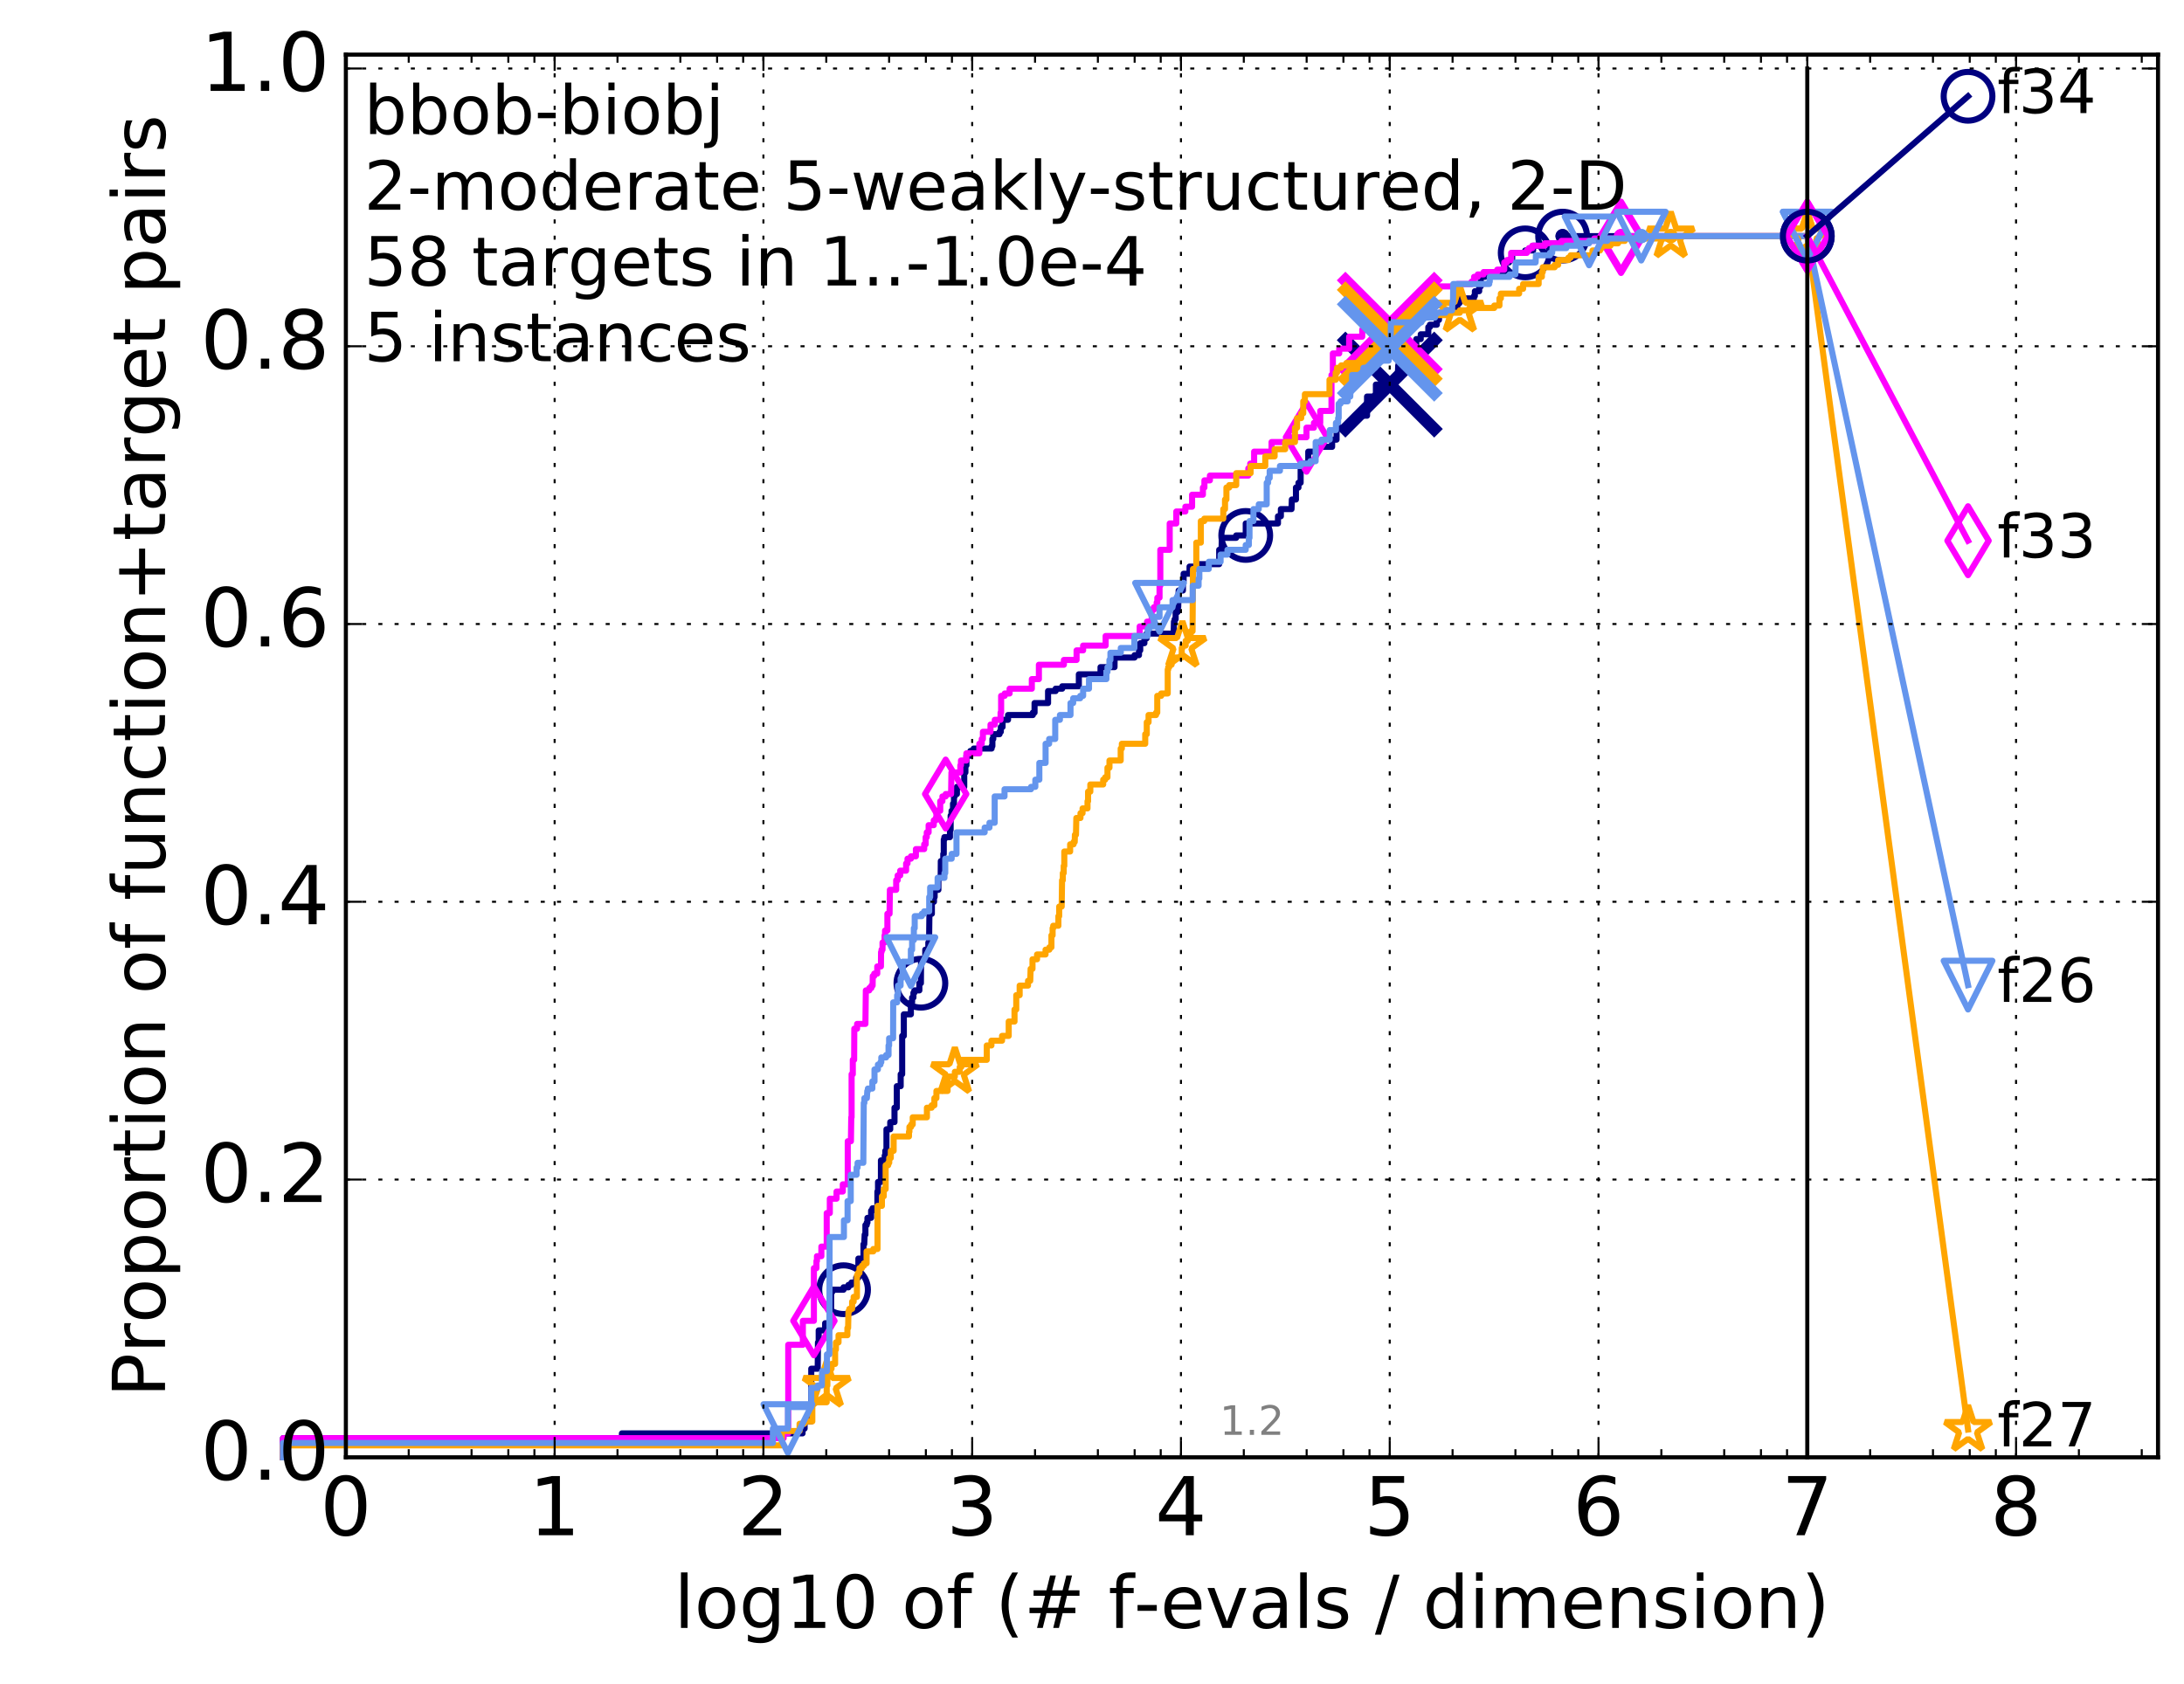 <?xml version="1.0" encoding="utf-8" standalone="no"?>
<!DOCTYPE svg PUBLIC "-//W3C//DTD SVG 1.1//EN"
  "http://www.w3.org/Graphics/SVG/1.1/DTD/svg11.dtd">
<!-- Created with matplotlib (http://matplotlib.org/) -->
<svg height="415pt" version="1.1" viewBox="0 0 538 415" width="538pt" xmlns="http://www.w3.org/2000/svg" xmlns:xlink="http://www.w3.org/1999/xlink">
 <defs>
  <style type="text/css">
*{stroke-linecap:butt;stroke-linejoin:round;stroke-miterlimit:100000;}
  </style>
 </defs>
 <g id="figure_1">
  <g id="patch_1">
   <path d="M 0 415.456 
L 538.8 415.456 
L 538.8 0 
L 0 0 
z
" style="fill:#ffffff;"/>
  </g>
  <g id="axes_1">
   <g id="patch_2">
    <path d="M 85.2 359.056 
L 531.6 359.056 
L 531.6 13.456 
L 85.2 13.456 
z
" style="fill:#ffffff;"/>
   </g>
   <g id="line2d_1">
    <defs>
     <path d="M 0 1.5 
C 0.398 1.5 0.779 1.342 1.061 1.061 
C 1.342 0.779 1.5 0.398 1.5 0 
C 1.5 -0.398 1.342 -0.779 1.061 -1.061 
C 0.779 -1.342 0.398 -1.5 0 -1.5 
C -0.398 -1.5 -0.779 -1.342 -1.061 -1.061 
C -1.342 -0.779 -1.5 -0.398 -1.5 0 
C -1.5 0.398 -1.342 0.779 -1.061 1.061 
C -0.779 1.342 -0.398 1.5 0 1.5 
z
" id="mbad5b662f1" style="stroke:#000080;stroke-width:0.5;"/>
    </defs>
    <g>
     <use style="fill:#000080;stroke:#000080;stroke-width:0.5;" x="384.93" xlink:href="#mbad5b662f1" y="58.175"/>
     <use style="fill:#000080;stroke:#000080;stroke-width:0.5;" x="384.93" xlink:href="#mbad5b662f1" y="58.175"/>
    </g>
   </g>
   <g id="line2d_2">
    <path d="M 69.718 359.056 
L 69.718 354.337 
L 153.2 354.337 
L 153.2 353.157 
L 197.701 353.157 
L 197.701 351.977 
L 198.203 351.977 
L 198.203 350.207 
L 199.843 350.207 
L 199.843 337.228 
L 201.432 337.228 
L 201.494 330.738 
L 201.676 330.738 
L 201.676 327.788 
L 203.258 327.788 
L 203.258 326.018 
L 204.735 326.018 
L 204.735 318.349 
L 204.998 318.349 
L 204.998 317.759 
L 207.796 317.759 
L 207.796 317.169 
L 209.009 317.169 
L 209.009 316.579 
L 209.74 316.579 
L 209.74 315.989 
L 210.894 315.989 
L 210.894 314.809 
L 211.449 314.809 
L 211.449 310.089 
L 212.706 310.089 
L 212.706 306.55 
L 212.891 306.55 
L 213.001 304.19 
L 213.183 304.19 
L 213.183 301.83 
L 213.507 301.83 
L 213.507 301.24 
L 213.685 301.24 
L 213.685 300.06 
L 214.588 300.06 
L 214.588 298.29 
L 214.926 298.29 
L 214.926 297.7 
L 216.133 297.7 
L 216.133 293.571 
L 216.292 293.571 
L 216.292 291.211 
L 217.006 291.211 
L 217.006 285.901 
L 217.933 285.901 
L 217.933 284.721 
L 218.079 284.721 
L 218.079 283.541 
L 218.369 283.541 
L 218.369 278.231 
L 219.298 278.231 
L 219.298 276.462 
L 220.348 276.462 
L 220.348 272.922 
L 220.919 272.922 
L 220.919 267.612 
L 221.873 267.612 
L 221.873 264.662 
L 222.239 264.662 
L 222.239 255.223 
L 222.646 255.223 
L 222.646 249.913 
L 224.381 249.913 
L 224.381 246.963 
L 224.686 246.963 
L 224.686 245.784 
L 225.009 245.784 
L 225.009 244.604 
L 225.242 244.604 
L 225.242 244.014 
L 226.475 244.014 
L 226.475 242.244 
L 226.852 242.244 
L 226.891 236.344 
L 227.927 236.344 
L 227.927 233.984 
L 228.682 233.984 
L 228.682 232.214 
L 228.863 232.214 
L 228.952 225.135 
L 229.553 225.135 
L 229.553 222.185 
L 230.069 222.185 
L 230.069 221.005 
L 230.239 221.005 
L 230.239 219.235 
L 231.166 219.235 
L 231.166 216.285 
L 231.726 216.285 
L 231.757 212.156 
L 232.365 212.156 
L 232.365 210.386 
L 232.487 210.386 
L 232.487 206.846 
L 232.639 206.846 
L 232.639 206.256 
L 234.008 206.256 
L 234.008 204.486 
L 234.178 204.486 
L 234.178 200.946 
L 234.404 200.946 
L 234.404 199.766 
L 234.765 199.766 
L 234.765 197.997 
L 234.999 197.997 
L 234.999 196.227 
L 235.176 196.227 
L 235.176 195.637 
L 235.724 195.637 
L 235.724 193.867 
L 237.526 193.867 
L 237.526 190.327 
L 237.817 190.327 
L 237.817 188.557 
L 238.068 188.557 
L 238.068 186.197 
L 239.046 186.197 
L 239.046 185.017 
L 239.851 185.017 
L 239.851 184.427 
L 244.272 184.427 
L 244.272 183.837 
L 244.461 183.837 
L 244.461 182.068 
L 244.683 182.068 
L 244.683 180.888 
L 246.222 180.888 
L 246.222 180.298 
L 246.541 180.298 
L 246.541 179.118 
L 246.969 179.118 
L 246.969 177.348 
L 248.317 177.348 
L 248.317 176.168 
L 254.43 176.168 
L 254.43 175.578 
L 254.85 175.578 
L 254.85 173.218 
L 258.176 173.218 
L 258.176 170.268 
L 260.04 170.268 
L 260.04 169.678 
L 261.662 169.678 
L 261.662 169.088 
L 265.76 169.088 
L 265.76 166.139 
L 271.101 166.139 
L 271.101 164.369 
L 274.549 164.369 
L 274.57 162.009 
L 279.479 162.009 
L 279.479 161.419 
L 280.573 161.419 
L 280.573 160.239 
L 280.88 160.239 
L 280.88 158.469 
L 281.908 158.469 
L 281.908 157.289 
L 282.454 157.289 
L 282.454 156.109 
L 289.11 156.109 
L 289.189 153.159 
L 289.355 153.159 
L 289.355 152.569 
L 289.603 152.569 
L 289.603 150.8 
L 290.083 150.8 
L 290.083 149.62 
L 290.236 149.62 
L 290.347 145.49 
L 291.403 145.49 
L 291.403 143.13 
L 291.566 143.13 
L 291.566 141.36 
L 293.029 141.36 
L 293.029 139.59 
L 295.382 139.59 
L 295.382 139 
L 300.33 139 
L 300.33 135.461 
L 300.909 135.461 
L 300.981 132.511 
L 304.515 132.511 
L 304.515 131.921 
L 306.871 131.921 
L 306.871 128.971 
L 314.81 128.971 
L 314.81 127.201 
L 315.526 127.201 
L 315.526 125.431 
L 318.15 125.431 
L 318.229 123.071 
L 319.24 123.071 
L 319.24 120.122 
L 319.862 120.122 
L 319.862 118.942 
L 320.393 118.942 
L 320.404 114.222 
L 322.273 114.222 
L 322.273 111.272 
L 324.643 111.272 
L 324.643 110.092 
L 328.151 110.092 
L 328.151 108.322 
L 329.247 108.322 
L 329.247 105.372 
L 332.215 105.372 
L 332.215 104.193 
L 333.757 104.193 
L 333.757 102.423 
L 336.754 102.423 
L 336.754 97.703 
L 338.935 97.703 
L 338.935 94.753 
L 343.718 94.753 
L 343.799 93.573 
L 343.834 93.573 
L 343.834 92.393 
L 344.346 92.393 
L 344.432 90.033 
L 344.543 90.033 
L 344.543 89.444 
L 344.684 89.444 
L 344.684 88.854 
L 344.928 88.854 
L 344.928 88.264 
L 345.523 88.264 
L 345.523 86.494 
L 346.123 86.494 
L 346.123 85.314 
L 348.885 85.314 
L 348.885 83.544 
L 349.981 83.544 
L 349.981 82.364 
L 351.845 82.364 
L 351.846 80.594 
L 352.231 80.594 
L 352.231 80.004 
L 353.949 80.004 
L 353.949 78.824 
L 354.473 78.824 
L 354.561 77.054 
L 356.193 77.054 
L 356.193 76.464 
L 358.958 76.464 
L 359.032 74.694 
L 359.518 74.694 
L 359.518 74.104 
L 359.8 74.104 
L 359.8 73.515 
L 363.082 73.515 
L 363.082 72.925 
L 363.316 72.925 
L 363.317 71.745 
L 364.378 71.745 
L 364.378 70.565 
L 364.763 70.565 
L 364.763 68.205 
L 365.81 68.205 
L 365.811 67.025 
L 370.523 67.025 
L 370.523 65.845 
L 370.691 65.845 
L 370.691 64.665 
L 371.74 64.665 
L 371.74 64.075 
L 372.512 64.075 
L 372.512 62.305 
L 375.713 62.305 
L 375.713 61.715 
L 377.659 61.715 
L 377.659 60.535 
L 380.551 60.535 
L 380.551 59.945 
L 384.93 59.945 
L 384.93 58.175 
L 445.2 58.175 
L 445.2 58.175 
" style="fill:none;stroke:#000080;stroke-linecap:square;stroke-width:1.5;"/>
   </g>
   <g id="line2d_3">
    <defs>
     <path d="M 0 6 
C 1.591 6 3.117 5.368 4.243 4.243 
C 5.368 3.117 6 1.591 6 0 
C 6 -1.591 5.368 -3.117 4.243 -4.243 
C 3.117 -5.368 1.591 -6 0 -6 
C -1.591 -6 -3.117 -5.368 -4.243 -4.243 
C -5.368 -3.117 -6 -1.591 -6 0 
C -6 1.591 -5.368 3.117 -4.243 4.243 
C -3.117 5.368 -1.591 6 0 6 
z
" id="m080b1dd9e2" style="stroke:#000080;stroke-width:1.5;"/>
    </defs>
    <g>
     <use style="fill:none;stroke:#000080;stroke-width:1.5;" x="207.796" xlink:href="#m080b1dd9e2" y="317.759"/>
     <use style="fill:none;stroke:#000080;stroke-width:1.5;" x="226.852" xlink:href="#m080b1dd9e2" y="242.244"/>
     <use style="fill:none;stroke:#000080;stroke-width:1.5;" x="306.871" xlink:href="#m080b1dd9e2" y="131.921"/>
     <use style="fill:none;stroke:#000080;stroke-width:1.5;" x="375.713" xlink:href="#m080b1dd9e2" y="62.305"/>
     <use style="fill:none;stroke:#000080;stroke-width:1.5;" x="384.93" xlink:href="#m080b1dd9e2" y="58.175"/>
     <use style="fill:none;stroke:#000080;stroke-width:1.5;" x="445.2" xlink:href="#m080b1dd9e2" y="58.175"/>
    </g>
   </g>
   <g id="line2d_4"/>
   <g id="line2d_5">
    <path clip-path="url(#pb71455ce9a)" d="M 342.356 94.753 
" style="fill:none;stroke:#000080;stroke-linecap:square;"/>
    <defs>
     <path d="M -12 12 
L 12 -12 
M -12 -12 
L 12 12 
" id="m7bdc5253c7" style="stroke:#000080;stroke-width:3.0;"/>
    </defs>
    <g clip-path="url(#pb71455ce9a)">
     <use style="fill:#000080;stroke:#000080;stroke-width:3.0;" x="342.356" xlink:href="#m7bdc5253c7" y="94.753"/>
    </g>
   </g>
   <g id="line2d_6">
    <defs>
     <path d="M 0 1.5 
C 0.398 1.5 0.779 1.342 1.061 1.061 
C 1.342 0.779 1.5 0.398 1.5 0 
C 1.5 -0.398 1.342 -0.779 1.061 -1.061 
C 0.779 -1.342 0.398 -1.5 0 -1.5 
C -0.398 -1.5 -0.779 -1.342 -1.061 -1.061 
C -1.342 -0.779 -1.5 -0.398 -1.5 0 
C -1.5 0.398 -1.342 0.779 -1.061 1.061 
C -0.779 1.342 -0.398 1.5 0 1.5 
z
" id="m2f1a0b81ca" style="stroke:#ff00ff;stroke-width:0.5;"/>
    </defs>
    <g>
     <use style="fill:#ff00ff;stroke:#ff00ff;stroke-width:0.5;" x="399.323" xlink:href="#m2f1a0b81ca" y="58.175"/>
     <use style="fill:#ff00ff;stroke:#ff00ff;stroke-width:0.5;" x="399.323" xlink:href="#m2f1a0b81ca" y="58.175"/>
    </g>
   </g>
   <g id="line2d_7">
    <path d="M 69.718 359.056 
L 69.718 354.337 
L 193.041 354.337 
L 193.041 353.157 
L 194.173 353.157 
L 194.173 331.328 
L 197.773 331.328 
L 197.773 325.428 
L 200.492 325.428 
L 200.492 312.449 
L 201.123 312.449 
L 201.123 310.679 
L 201.247 310.679 
L 201.247 309.499 
L 202.334 309.499 
L 202.334 307.14 
L 203.65 307.14 
L 203.65 298.88 
L 204.415 298.88 
L 204.415 295.34 
L 206.07 295.34 
L 206.07 293.571 
L 207.611 293.571 
L 207.611 291.801 
L 208.833 291.801 
L 208.833 281.181 
L 209.612 281.181 
L 209.697 275.282 
L 209.782 275.282 
L 209.782 264.662 
L 210.076 264.662 
L 210.076 261.123 
L 210.406 261.123 
L 210.447 253.453 
L 211.133 253.453 
L 211.133 252.273 
L 213.183 252.273 
L 213.291 244.014 
L 214.141 244.014 
L 214.141 243.424 
L 214.656 243.424 
L 214.656 242.834 
L 214.959 242.834 
L 214.993 240.474 
L 215.357 240.474 
L 215.357 239.884 
L 216.102 239.884 
L 216.102 238.114 
L 217.006 238.114 
L 217.036 234.574 
L 217.158 234.574 
L 217.158 233.984 
L 217.399 233.984 
L 217.399 232.214 
L 217.904 232.214 
L 217.904 230.445 
L 218.021 230.445 
L 218.021 229.265 
L 218.597 229.265 
L 218.597 225.135 
L 219.132 225.135 
L 219.215 219.235 
L 220.765 219.235 
L 220.765 216.875 
L 221.124 216.875 
L 221.124 215.695 
L 221.75 215.695 
L 221.75 214.516 
L 223.208 214.516 
L 223.208 212.746 
L 223.553 212.746 
L 223.553 211.566 
L 224.403 211.566 
L 224.403 210.976 
L 225.619 210.976 
L 225.619 209.206 
L 227.663 209.206 
L 227.663 208.026 
L 228.02 208.026 
L 228.02 206.256 
L 228.299 206.256 
L 228.299 205.076 
L 228.755 205.076 
L 228.755 203.306 
L 230.018 203.306 
L 230.018 202.126 
L 230.508 202.126 
L 230.508 201.536 
L 230.674 201.536 
L 230.674 199.766 
L 231.615 199.766 
L 231.615 197.407 
L 232.149 197.407 
L 232.149 196.227 
L 232.956 196.227 
L 232.956 195.637 
L 234.291 195.637 
L 234.376 190.327 
L 236.567 190.327 
L 236.567 188.557 
L 236.719 188.557 
L 236.719 187.377 
L 238.056 187.377 
L 238.056 185.607 
L 241.246 185.607 
L 241.246 183.248 
L 241.837 183.248 
L 241.837 182.068 
L 242.126 182.068 
L 242.126 180.298 
L 244 180.298 
L 244 178.528 
L 245.052 178.528 
L 245.052 177.348 
L 246.476 177.348 
L 246.476 175.578 
L 246.615 175.578 
L 246.615 171.448 
L 247.49 171.448 
L 247.49 170.858 
L 248.705 170.858 
L 248.705 169.678 
L 254.177 169.678 
L 254.177 167.319 
L 255.918 167.319 
L 255.918 163.779 
L 262.076 163.779 
L 262.076 162.599 
L 265.202 162.599 
L 265.202 160.239 
L 266.809 160.239 
L 266.809 159.059 
L 272.358 159.059 
L 272.358 156.699 
L 280.747 156.699 
L 280.747 154.339 
L 282.56 154.339 
L 282.56 153.159 
L 283.698 153.159 
L 283.698 150.21 
L 284.233 150.21 
L 284.233 149.62 
L 284.928 149.62 
L 284.928 148.44 
L 285.096 148.44 
L 285.096 147.26 
L 285.639 147.26 
L 285.639 144.31 
L 285.83 144.31 
L 285.83 135.461 
L 288.141 135.461 
L 288.141 128.971 
L 289.767 128.971 
L 289.767 126.021 
L 291.998 126.021 
L 291.998 124.841 
L 293.654 124.841 
L 293.654 121.891 
L 296.319 121.891 
L 296.319 120.122 
L 296.692 120.122 
L 296.692 118.352 
L 298.045 118.352 
L 298.045 117.172 
L 307.508 117.172 
L 307.508 115.402 
L 307.973 115.402 
L 307.973 114.222 
L 308.938 114.222 
L 308.938 111.272 
L 313.233 111.272 
L 313.233 108.912 
L 317.721 108.912 
L 317.721 107.732 
L 321.837 107.732 
L 321.837 105.372 
L 323.669 105.372 
L 323.669 104.193 
L 325.222 104.193 
L 325.222 101.243 
L 327.995 101.243 
L 327.995 92.393 
L 328.33 92.393 
L 328.33 87.084 
L 329.899 87.084 
L 329.899 85.904 
L 332.342 85.904 
L 332.342 82.954 
L 335.569 82.954 
L 335.569 81.184 
L 337.762 81.184 
L 337.762 80.004 
L 344.584 80.004 
L 344.584 79.414 
L 344.747 79.414 
L 344.747 78.824 
L 345.234 78.824 
L 345.234 78.234 
L 347.72 78.234 
L 347.72 77.054 
L 348.757 77.054 
L 348.757 76.464 
L 349.856 76.464 
L 349.856 75.284 
L 351.792 75.284 
L 351.792 72.925 
L 351.908 72.925 
L 351.908 71.155 
L 353.387 71.155 
L 353.387 70.565 
L 358.979 70.565 
L 358.979 69.975 
L 362.501 69.975 
L 362.501 69.385 
L 363.12 69.385 
L 363.12 68.205 
L 364.027 68.205 
L 364.027 67.615 
L 365.465 67.615 
L 365.465 67.025 
L 368.828 67.025 
L 368.828 66.435 
L 370.55 66.435 
L 370.55 64.665 
L 371.204 64.665 
L 371.204 64.075 
L 372.256 64.075 
L 372.256 62.305 
L 376.116 62.305 
L 376.116 61.715 
L 376.628 61.715 
L 376.628 61.125 
L 377.456 61.125 
L 377.456 60.535 
L 380.568 60.535 
L 380.568 59.945 
L 384.634 59.945 
L 384.634 59.355 
L 392.718 59.355 
L 392.718 58.765 
L 399.323 58.765 
L 399.323 58.175 
L 445.2 58.175 
L 445.2 58.175 
" style="fill:none;stroke:#ff00ff;stroke-linecap:square;stroke-width:1.5;"/>
   </g>
   <g id="line2d_8">
    <defs>
     <path d="M -0 8.485 
L 5.091 0 
L 0 -8.485 
L -5.091 -0 
z
" id="m70ef7b4319" style="stroke:#ff00ff;stroke-linejoin:miter;stroke-width:1.5;"/>
    </defs>
    <g>
     <use style="fill:none;stroke:#ff00ff;stroke-linejoin:miter;stroke-width:1.5;" x="200.492" xlink:href="#m70ef7b4319" y="325.428"/>
     <use style="fill:none;stroke:#ff00ff;stroke-linejoin:miter;stroke-width:1.5;" x="232.956" xlink:href="#m70ef7b4319" y="195.637"/>
     <use style="fill:none;stroke:#ff00ff;stroke-linejoin:miter;stroke-width:1.5;" x="321.837" xlink:href="#m70ef7b4319" y="107.732"/>
     <use style="fill:none;stroke:#ff00ff;stroke-linejoin:miter;stroke-width:1.5;" x="399.323" xlink:href="#m70ef7b4319" y="58.765"/>
     <use style="fill:none;stroke:#ff00ff;stroke-linejoin:miter;stroke-width:1.5;" x="399.323" xlink:href="#m70ef7b4319" y="58.175"/>
     <use style="fill:none;stroke:#ff00ff;stroke-linejoin:miter;stroke-width:1.5;" x="445.2" xlink:href="#m70ef7b4319" y="58.175"/>
    </g>
   </g>
   <g id="line2d_9"/>
   <g id="line2d_10">
    <path clip-path="url(#pb71455ce9a)" d="M 342.356 80.004 
" style="fill:none;stroke:#ff00ff;stroke-linecap:square;"/>
    <defs>
     <path d="M -12 12 
L 12 -12 
M -12 -12 
L 12 12 
" id="m82a7503288" style="stroke:#ff00ff;stroke-width:3.0;"/>
    </defs>
    <g clip-path="url(#pb71455ce9a)">
     <use style="fill:#ff00ff;stroke:#ff00ff;stroke-width:3.0;" x="342.356" xlink:href="#m82a7503288" y="80.004"/>
    </g>
   </g>
   <g id="line2d_11">
    <defs>
     <path d="M 0 1.5 
C 0.398 1.5 0.779 1.342 1.061 1.061 
C 1.342 0.779 1.5 0.398 1.5 0 
C 1.5 -0.398 1.342 -0.779 1.061 -1.061 
C 0.779 -1.342 0.398 -1.5 0 -1.5 
C -0.398 -1.5 -0.779 -1.342 -1.061 -1.061 
C -1.342 -0.779 -1.5 -0.398 -1.5 0 
C -1.5 0.398 -1.342 0.779 -1.061 1.061 
C -0.779 1.342 -0.398 1.5 0 1.5 
z
" id="md975b511f1" style="stroke:#ffa500;stroke-width:0.5;"/>
    </defs>
    <g>
     <use style="fill:#ffa500;stroke:#ffa500;stroke-width:0.5;" x="411.562" xlink:href="#md975b511f1" y="58.175"/>
     <use style="fill:#ffa500;stroke:#ffa500;stroke-width:0.5;" x="411.562" xlink:href="#md975b511f1" y="58.175"/>
    </g>
   </g>
   <g id="line2d_12">
    <path d="M 69.718 359.056 
L 69.718 356.107 
L 192.59 356.107 
L 192.59 352.567 
L 196.964 352.567 
L 196.964 350.797 
L 198.132 350.797 
L 198.132 350.207 
L 200.105 350.207 
L 200.105 345.487 
L 203.65 345.487 
L 203.65 341.357 
L 203.816 341.357 
L 203.816 337.818 
L 204.575 337.818 
L 204.575 337.228 
L 204.84 337.228 
L 204.84 336.048 
L 205.718 336.048 
L 205.718 332.508 
L 205.92 332.508 
L 205.92 330.738 
L 206.563 330.738 
L 206.563 328.968 
L 208.745 328.968 
L 208.745 327.198 
L 208.921 327.198 
L 209.009 323.069 
L 209.226 323.069 
L 209.226 322.479 
L 209.908 322.479 
L 209.908 320.709 
L 210.283 320.709 
L 210.283 319.529 
L 211.094 319.529 
L 211.094 314.219 
L 211.331 314.219 
L 211.331 313.629 
L 211.722 313.629 
L 211.722 312.449 
L 212.333 312.449 
L 212.333 311.859 
L 212.817 311.859 
L 212.817 311.269 
L 213.471 311.269 
L 213.471 308.32 
L 215.126 308.32 
L 215.126 307.73 
L 216.165 307.73 
L 216.165 297.11 
L 217.249 297.11 
L 217.249 294.75 
L 217.698 294.75 
L 217.698 292.981 
L 218.167 292.981 
L 218.167 287.081 
L 218.796 287.081 
L 218.796 286.491 
L 219.048 286.491 
L 219.048 285.311 
L 219.435 285.311 
L 219.435 283.541 
L 220.137 283.541 
L 220.137 280.001 
L 223.915 280.001 
L 223.915 278.821 
L 224.026 278.821 
L 224.026 277.642 
L 224.446 277.642 
L 224.446 277.052 
L 224.837 277.052 
L 224.837 275.282 
L 228.335 275.282 
L 228.335 272.922 
L 229.5 272.922 
L 229.5 272.332 
L 230.171 272.332 
L 230.171 270.562 
L 230.674 270.562 
L 230.674 268.792 
L 233.429 268.792 
L 233.429 265.252 
L 235.216 265.252 
L 235.216 264.072 
L 236.414 264.072 
L 236.414 262.892 
L 236.808 262.892 
L 236.808 261.123 
L 243.078 261.123 
L 243.078 257.583 
L 244.227 257.583 
L 244.227 256.403 
L 246.841 256.403 
L 246.841 255.223 
L 248.482 255.223 
L 248.482 251.683 
L 249.913 251.683 
L 249.913 248.733 
L 250.343 248.733 
L 250.343 245.194 
L 251.179 245.194 
L 251.179 242.834 
L 253.238 242.834 
L 253.238 241.654 
L 253.786 241.654 
L 253.88 238.704 
L 254.344 238.704 
L 254.344 236.344 
L 255.464 236.344 
L 255.464 235.164 
L 257.558 235.164 
L 257.558 233.984 
L 258.498 233.984 
L 258.498 233.394 
L 259.007 233.394 
L 259.007 230.445 
L 259.294 230.445 
L 259.294 228.675 
L 259.445 228.675 
L 259.445 228.085 
L 260.72 228.085 
L 260.72 225.725 
L 260.917 225.725 
L 260.917 223.365 
L 261.533 223.365 
L 261.625 216.875 
L 261.81 216.875 
L 261.81 215.106 
L 262.027 215.106 
L 262.027 213.336 
L 262.177 213.336 
L 262.177 209.796 
L 263.614 209.796 
L 263.614 208.026 
L 264.458 208.026 
L 264.458 207.436 
L 264.745 207.436 
L 264.788 205.666 
L 265.053 205.666 
L 265.141 201.536 
L 266.162 201.536 
L 266.162 200.356 
L 266.674 200.356 
L 266.674 199.177 
L 267.893 199.177 
L 267.893 197.407 
L 268.033 197.407 
L 268.033 195.047 
L 268.586 195.047 
L 268.586 193.277 
L 271.756 193.277 
L 271.756 192.097 
L 272.25 192.097 
L 272.25 191.507 
L 272.81 191.507 
L 272.81 189.147 
L 273.302 189.147 
L 273.302 187.377 
L 276.069 187.377 
L 276.069 184.427 
L 276.352 184.427 
L 276.352 183.248 
L 282.111 183.248 
L 282.111 180.888 
L 282.492 180.888 
L 282.492 177.938 
L 282.935 177.938 
L 282.935 176.168 
L 284.773 176.168 
L 284.773 175.578 
L 285.075 175.578 
L 285.075 171.448 
L 286.046 171.448 
L 286.046 170.858 
L 287.656 170.858 
L 287.656 164.959 
L 287.772 164.959 
L 287.772 164.369 
L 288.027 164.369 
L 288.027 163.779 
L 288.603 163.779 
L 288.603 162.009 
L 291.104 162.009 
L 291.104 159.649 
L 291.274 159.649 
L 291.274 159.059 
L 292.074 159.059 
L 292.074 157.879 
L 292.593 157.879 
L 292.593 156.699 
L 293.296 156.699 
L 293.296 155.519 
L 293.773 155.519 
L 293.871 140.18 
L 294.697 140.18 
L 294.697 133.691 
L 295.811 133.691 
L 295.811 128.381 
L 296.657 128.381 
L 296.657 127.791 
L 301.343 127.791 
L 301.343 125.431 
L 301.767 125.431 
L 301.767 123.071 
L 302.113 123.071 
L 302.113 120.122 
L 302.801 120.122 
L 302.801 119.532 
L 304.528 119.532 
L 304.528 116.582 
L 308.069 116.582 
L 308.069 114.812 
L 311.685 114.812 
L 311.685 112.452 
L 313.988 112.452 
L 313.988 110.682 
L 316.591 110.682 
L 316.591 108.912 
L 319 108.912 
L 319 105.372 
L 319.513 105.372 
L 319.513 103.013 
L 320.535 103.013 
L 320.535 101.833 
L 321.039 101.833 
L 321.039 98.883 
L 321.442 98.883 
L 321.442 97.113 
L 327.506 97.113 
L 327.506 93.573 
L 329.017 93.573 
L 329.017 91.803 
L 329.369 91.803 
L 329.369 90.623 
L 330.368 90.623 
L 330.368 90.033 
L 331.669 90.033 
L 331.669 89.444 
L 336.139 89.444 
L 336.139 88.854 
L 339.958 88.854 
L 339.958 87.674 
L 340.164 87.674 
L 340.164 84.724 
L 340.951 84.724 
L 340.975 82.364 
L 344.591 82.364 
L 344.591 81.774 
L 345.767 81.774 
L 345.767 79.414 
L 349.082 79.414 
L 349.082 78.234 
L 349.947 78.234 
L 349.947 77.644 
L 357.158 77.644 
L 357.158 77.054 
L 359.608 77.054 
L 359.608 76.464 
L 361.954 76.464 
L 361.954 75.874 
L 368.089 75.874 
L 368.089 75.284 
L 369.368 75.284 
L 369.368 73.515 
L 369.72 73.515 
L 369.72 72.335 
L 374.222 72.335 
L 374.222 71.155 
L 375.2 71.155 
L 375.2 69.975 
L 379.028 69.975 
L 379.028 68.205 
L 379.82 68.205 
L 379.82 67.025 
L 380.041 67.025 
L 380.041 65.845 
L 382.981 65.845 
L 382.981 65.255 
L 383.833 65.255 
L 383.833 64.075 
L 386.338 64.075 
L 386.338 63.485 
L 386.912 63.485 
L 386.912 62.895 
L 392.287 62.895 
L 392.287 61.715 
L 394.15 61.715 
L 394.15 61.125 
L 394.556 61.125 
L 394.556 60.535 
L 396.72 60.535 
L 396.72 59.945 
L 398.597 59.945 
L 398.597 59.355 
L 400.24 59.355 
L 400.24 58.765 
L 411.562 58.765 
L 411.562 58.175 
L 445.2 58.175 
L 445.2 58.175 
" style="fill:none;stroke:#ffa500;stroke-linecap:square;stroke-width:1.5;"/>
   </g>
   <g id="line2d_13">
    <defs>
     <path d="M 0 -6 
L -1.347 -1.854 
L -5.706 -1.854 
L -2.18 0.708 
L -3.527 4.854 
L -0 2.292 
L 3.527 4.854 
L 2.18 0.708 
L 5.706 -1.854 
L 1.347 -1.854 
z
" id="mfd1d864692" style="stroke:#ffa500;stroke-linejoin:bevel;stroke-width:1.5;"/>
    </defs>
    <g>
     <use style="fill:none;stroke:#ffa500;stroke-linejoin:bevel;stroke-width:1.5;" x="203.65" xlink:href="#mfd1d864692" y="341.357"/>
     <use style="fill:none;stroke:#ffa500;stroke-linejoin:bevel;stroke-width:1.5;" x="235.216" xlink:href="#mfd1d864692" y="264.072"/>
     <use style="fill:none;stroke:#ffa500;stroke-linejoin:bevel;stroke-width:1.5;" x="291.274" xlink:href="#mfd1d864692" y="159.059"/>
     <use style="fill:none;stroke:#ffa500;stroke-linejoin:bevel;stroke-width:1.5;" x="359.608" xlink:href="#mfd1d864692" y="76.464"/>
     <use style="fill:none;stroke:#ffa500;stroke-linejoin:bevel;stroke-width:1.5;" x="411.562" xlink:href="#mfd1d864692" y="58.175"/>
     <use style="fill:none;stroke:#ffa500;stroke-linejoin:bevel;stroke-width:1.5;" x="445.2" xlink:href="#mfd1d864692" y="58.175"/>
    </g>
   </g>
   <g id="line2d_14"/>
   <g id="line2d_15">
    <path clip-path="url(#pb71455ce9a)" d="M 342.356 82.364 
" style="fill:none;stroke:#ffa500;stroke-linecap:square;"/>
    <defs>
     <path d="M -12 12 
L 12 -12 
M -12 -12 
L 12 12 
" id="mfa7c8224d2" style="stroke:#ffa500;stroke-width:3.0;"/>
    </defs>
    <g clip-path="url(#pb71455ce9a)">
     <use style="fill:#ffa500;stroke:#ffa500;stroke-width:3.0;" x="342.356" xlink:href="#mfa7c8224d2" y="82.364"/>
    </g>
   </g>
   <g id="line2d_16">
    <defs>
     <path d="M 0 1.5 
C 0.398 1.5 0.779 1.342 1.061 1.061 
C 1.342 0.779 1.5 0.398 1.5 0 
C 1.5 -0.398 1.342 -0.779 1.061 -1.061 
C 0.779 -1.342 0.398 -1.5 0 -1.5 
C -0.398 -1.5 -0.779 -1.342 -1.061 -1.061 
C -1.342 -0.779 -1.5 -0.398 -1.5 0 
C -1.5 0.398 -1.342 0.779 -1.061 1.061 
C -0.779 1.342 -0.398 1.5 0 1.5 
z
" id="m3d0284847a" style="stroke:#6495ed;stroke-width:0.5;"/>
    </defs>
    <g>
     <use style="fill:#6495ed;stroke:#6495ed;stroke-width:0.5;" x="404.3" xlink:href="#m3d0284847a" y="58.175"/>
     <use style="fill:#6495ed;stroke:#6495ed;stroke-width:0.5;" x="404.3" xlink:href="#m3d0284847a" y="58.175"/>
    </g>
   </g>
   <g id="line2d_17">
    <path d="M 69.718 359.056 
L 69.718 355.517 
L 190.388 355.517 
L 190.388 351.977 
L 194.088 351.977 
L 194.088 346.667 
L 199.843 346.667 
L 199.843 341.947 
L 201.432 341.947 
L 201.432 341.357 
L 202.452 341.357 
L 202.51 337.818 
L 203.706 337.818 
L 203.706 333.688 
L 204.307 333.688 
L 204.361 304.78 
L 207.888 304.78 
L 207.888 300.65 
L 208.789 300.65 
L 208.789 295.93 
L 209.57 295.93 
L 209.57 289.441 
L 211.014 289.441 
L 211.014 287.671 
L 211.252 287.671 
L 211.252 286.491 
L 212.669 286.491 
L 212.78 271.742 
L 212.927 271.742 
L 212.927 270.562 
L 213.542 270.562 
L 213.649 268.792 
L 213.791 268.792 
L 213.791 268.202 
L 214.892 268.202 
L 214.892 266.432 
L 215.423 266.432 
L 215.423 263.482 
L 216.26 263.482 
L 216.26 262.303 
L 216.883 262.303 
L 216.883 261.713 
L 217.097 261.713 
L 217.097 260.533 
L 218.282 260.533 
L 218.282 259.943 
L 218.88 259.943 
L 218.88 257.583 
L 219.02 257.583 
L 219.02 255.813 
L 220.003 255.813 
L 220.03 246.963 
L 220.996 246.963 
L 220.996 245.194 
L 221.2 245.194 
L 221.2 242.834 
L 221.849 242.834 
L 221.849 241.064 
L 222.093 241.064 
L 222.093 240.474 
L 222.383 240.474 
L 222.383 236.934 
L 224.381 236.934 
L 224.381 233.984 
L 224.686 233.984 
L 224.686 231.624 
L 225.115 231.624 
L 225.115 228.675 
L 225.327 228.675 
L 225.327 225.725 
L 227.067 225.725 
L 227.067 225.135 
L 227.644 225.135 
L 227.644 224.545 
L 228.899 224.545 
L 228.899 221.005 
L 229.131 221.005 
L 229.131 218.645 
L 230.97 218.645 
L 230.97 216.285 
L 232.655 216.285 
L 232.655 215.106 
L 232.851 215.106 
L 232.851 211.566 
L 234.432 211.566 
L 234.432 210.386 
L 235.618 210.386 
L 235.618 205.076 
L 242.559 205.076 
L 242.559 203.896 
L 243.743 203.896 
L 243.743 202.716 
L 245.026 202.716 
L 245.026 196.227 
L 247.451 196.227 
L 247.451 194.457 
L 253.974 194.457 
L 253.974 193.867 
L 255.04 193.867 
L 255.04 192.097 
L 256.03 192.097 
L 256.03 187.967 
L 257.568 187.967 
L 257.568 183.248 
L 258.441 183.248 
L 258.441 182.068 
L 259.942 182.068 
L 259.942 177.348 
L 261.096 177.348 
L 261.096 176.168 
L 263.705 176.168 
L 263.705 173.218 
L 264.363 173.218 
L 264.363 172.038 
L 266.101 172.038 
L 266.101 171.448 
L 266.816 171.448 
L 266.816 169.678 
L 268.259 169.678 
L 268.259 167.319 
L 272.55 167.319 
L 272.55 165.549 
L 272.815 165.549 
L 272.815 164.369 
L 273.294 164.369 
L 273.294 162.599 
L 273.541 162.599 
L 273.541 160.829 
L 276.091 160.829 
L 276.091 159.649 
L 279.44 159.649 
L 279.44 156.699 
L 282.723 156.699 
L 282.723 154.929 
L 283.145 154.929 
L 283.145 154.339 
L 284.242 154.339 
L 284.242 151.98 
L 285.638 151.98 
L 285.638 149.62 
L 288.837 149.62 
L 288.837 147.85 
L 293.806 147.85 
L 293.806 144.31 
L 295.256 144.31 
L 295.256 142.54 
L 295.44 142.54 
L 295.44 140.18 
L 297.77 140.18 
L 297.77 138.41 
L 300.678 138.41 
L 300.678 136.641 
L 302.368 136.641 
L 302.368 135.461 
L 306.862 135.461 
L 306.862 134.281 
L 307.641 134.281 
L 307.641 132.511 
L 307.799 132.511 
L 307.799 128.381 
L 308.769 128.381 
L 308.775 125.431 
L 310.083 125.431 
L 310.083 124.251 
L 312.037 124.251 
L 312.037 118.942 
L 312.386 118.942 
L 312.386 117.762 
L 312.771 117.762 
L 312.771 115.992 
L 315.298 115.992 
L 315.298 114.812 
L 320.378 114.812 
L 320.378 114.222 
L 322.783 114.222 
L 322.783 113.632 
L 324.095 113.632 
L 324.095 108.912 
L 325.527 108.912 
L 325.527 108.322 
L 327.562 108.322 
L 327.562 105.962 
L 329.09 105.962 
L 329.09 104.193 
L 329.629 104.193 
L 329.629 103.013 
L 329.769 103.013 
L 329.769 99.473 
L 330.232 99.473 
L 330.232 98.883 
L 331.975 98.883 
L 331.975 97.703 
L 332.623 97.703 
L 332.712 94.753 
L 333.075 94.753 
L 333.075 92.393 
L 335.863 92.393 
L 335.863 90.623 
L 338.695 90.623 
L 338.695 88.854 
L 342.079 88.854 
L 342.079 87.674 
L 342.232 87.674 
L 342.232 85.904 
L 342.542 85.904 
L 342.64 79.414 
L 350.13 79.414 
L 350.13 78.234 
L 353.497 78.234 
L 353.497 77.644 
L 353.676 77.644 
L 353.676 77.054 
L 356.082 77.054 
L 356.082 76.464 
L 357.7 76.464 
L 357.775 74.694 
L 357.93 74.694 
L 357.98 69.975 
L 366.852 69.975 
L 366.852 69.385 
L 366.988 69.385 
L 366.989 68.205 
L 371.864 68.205 
L 371.864 67.615 
L 373.288 67.615 
L 373.39 64.665 
L 378.278 64.665 
L 378.36 62.895 
L 381.805 62.895 
L 381.805 62.305 
L 382.354 62.305 
L 382.422 61.125 
L 385.859 61.125 
L 385.859 60.535 
L 388.374 60.535 
L 388.374 59.945 
L 391.452 59.945 
L 391.452 59.355 
L 395.939 59.355 
L 395.939 58.765 
L 404.3 58.765 
L 404.3 58.175 
L 445.2 58.175 
L 445.2 58.175 
" style="fill:none;stroke:#6495ed;stroke-linecap:square;stroke-width:1.5;"/>
   </g>
   <g id="line2d_18">
    <defs>
     <path d="M -0 6 
L 6 -6 
L -6 -6 
z
" id="m563b3a1bde" style="stroke:#6495ed;stroke-linejoin:miter;stroke-width:1.5;"/>
    </defs>
    <g>
     <use style="fill:none;stroke:#6495ed;stroke-linejoin:miter;stroke-width:1.5;" x="194.088" xlink:href="#m563b3a1bde" y="351.977"/>
     <use style="fill:none;stroke:#6495ed;stroke-linejoin:miter;stroke-width:1.5;" x="224.381" xlink:href="#m563b3a1bde" y="236.934"/>
     <use style="fill:none;stroke:#6495ed;stroke-linejoin:miter;stroke-width:1.5;" x="285.638" xlink:href="#m563b3a1bde" y="149.62"/>
     <use style="fill:none;stroke:#6495ed;stroke-linejoin:miter;stroke-width:1.5;" x="391.452" xlink:href="#m563b3a1bde" y="59.355"/>
     <use style="fill:none;stroke:#6495ed;stroke-linejoin:miter;stroke-width:1.5;" x="404.3" xlink:href="#m563b3a1bde" y="58.175"/>
     <use style="fill:none;stroke:#6495ed;stroke-linejoin:miter;stroke-width:1.5;" x="445.2" xlink:href="#m563b3a1bde" y="58.175"/>
    </g>
   </g>
   <g id="line2d_19"/>
   <g id="line2d_20">
    <path clip-path="url(#pb71455ce9a)" d="M 342.356 85.904 
" style="fill:none;stroke:#6495ed;stroke-linecap:square;"/>
    <defs>
     <path d="M -12 12 
L 12 -12 
M -12 -12 
L 12 12 
" id="mf9d20ae879" style="stroke:#6495ed;stroke-width:3.0;"/>
    </defs>
    <g clip-path="url(#pb71455ce9a)">
     <use style="fill:#6495ed;stroke:#6495ed;stroke-width:3.0;" x="342.356" xlink:href="#mf9d20ae879" y="85.904"/>
    </g>
   </g>
   <g id="line2d_21">
    <path d="M 445.2 58.175 
L 484.8 352.213 
" style="fill:none;stroke:#ffa500;stroke-linecap:square;stroke-width:1.5;"/>
    <g>
     <use style="fill:none;stroke:#ffa500;stroke-linejoin:bevel;stroke-width:1.5;" x="445.2" xlink:href="#mfd1d864692" y="58.175"/>
     <use style="fill:none;stroke:#ffa500;stroke-linejoin:bevel;stroke-width:1.5;" x="484.8" xlink:href="#mfd1d864692" y="352.213"/>
    </g>
   </g>
   <g id="line2d_22">
    <path d="M 445.2 58.175 
L 484.8 242.716 
" style="fill:none;stroke:#6495ed;stroke-linecap:square;stroke-width:1.5;"/>
    <g>
     <use style="fill:none;stroke:#6495ed;stroke-linejoin:miter;stroke-width:1.5;" x="445.2" xlink:href="#m563b3a1bde" y="58.175"/>
     <use style="fill:none;stroke:#6495ed;stroke-linejoin:miter;stroke-width:1.5;" x="484.8" xlink:href="#m563b3a1bde" y="242.716"/>
    </g>
   </g>
   <g id="line2d_23">
    <path d="M 445.2 58.175 
L 484.8 133.219 
" style="fill:none;stroke:#ff00ff;stroke-linecap:square;stroke-width:1.5;"/>
    <g>
     <use style="fill:none;stroke:#ff00ff;stroke-linejoin:miter;stroke-width:1.5;" x="445.2" xlink:href="#m70ef7b4319" y="58.175"/>
     <use style="fill:none;stroke:#ff00ff;stroke-linejoin:miter;stroke-width:1.5;" x="484.8" xlink:href="#m70ef7b4319" y="133.219"/>
    </g>
   </g>
   <g id="line2d_24">
    <path d="M 445.2 58.175 
L 484.8 23.722 
" style="fill:none;stroke:#000080;stroke-linecap:square;stroke-width:1.5;"/>
    <g>
     <use style="fill:none;stroke:#000080;stroke-width:1.5;" x="445.2" xlink:href="#m080b1dd9e2" y="58.175"/>
     <use style="fill:none;stroke:#000080;stroke-width:1.5;" x="484.8" xlink:href="#m080b1dd9e2" y="23.722"/>
    </g>
   </g>
   <g id="line2d_25">
    <path d="M 445.2 359.056 
L 445.2 16.878 
" style="fill:none;stroke:#000000;stroke-linecap:square;"/>
   </g>
   <g id="patch_3">
    <path d="M 85.2 13.456 
L 531.6 13.456 
" style="fill:none;stroke:#000000;stroke-linecap:square;stroke-linejoin:miter;"/>
   </g>
   <g id="patch_4">
    <path d="M 531.6 359.056 
L 531.6 13.456 
" style="fill:none;stroke:#000000;stroke-linecap:square;stroke-linejoin:miter;"/>
   </g>
   <g id="patch_5">
    <path d="M 85.2 359.056 
L 531.6 359.056 
" style="fill:none;stroke:#000000;stroke-linecap:square;stroke-linejoin:miter;"/>
   </g>
   <g id="patch_6">
    <path d="M 85.2 359.056 
L 85.2 13.456 
" style="fill:none;stroke:#000000;stroke-linecap:square;stroke-linejoin:miter;"/>
   </g>
   <g id="matplotlib.axis_1">
    <g id="xtick_1">
     <g id="line2d_26">
      <path clip-path="url(#pb71455ce9a)" d="M 85.2 359.056 
L 85.2 13.456 
" style="fill:none;stroke:#000000;stroke-dasharray:1,3;stroke-dashoffset:0.0;stroke-width:0.5;"/>
     </g>
     <g id="line2d_27">
      <defs>
       <path d="M 0 0 
L 0 -4 
" id="md98f1b3a45" style="stroke:#000000;stroke-width:0.5;"/>
      </defs>
      <g>
       <use style="stroke:#000000;stroke-width:0.5;" x="85.2" xlink:href="#md98f1b3a45" y="359.056"/>
      </g>
     </g>
     <g id="line2d_28">
      <defs>
       <path d="M 0 0 
L 0 4 
" id="m076ca97f0f" style="stroke:#000000;stroke-width:0.5;"/>
      </defs>
      <g>
       <use style="stroke:#000000;stroke-width:0.5;" x="85.2" xlink:href="#m076ca97f0f" y="13.456"/>
      </g>
     </g>
     <g id="text_1">
      <!-- 0 -->
      <defs>
       <path d="M 31.781 66.406 
Q 24.172 66.406 20.328 58.906 
Q 16.5 51.422 16.5 36.375 
Q 16.5 21.391 20.328 13.891 
Q 24.172 6.391 31.781 6.391 
Q 39.453 6.391 43.281 13.891 
Q 47.125 21.391 47.125 36.375 
Q 47.125 51.422 43.281 58.906 
Q 39.453 66.406 31.781 66.406 
M 31.781 74.219 
Q 44.047 74.219 50.516 64.516 
Q 56.984 54.828 56.984 36.375 
Q 56.984 17.969 50.516 8.266 
Q 44.047 -1.422 31.781 -1.422 
Q 19.531 -1.422 13.062 8.266 
Q 6.594 17.969 6.594 36.375 
Q 6.594 54.828 13.062 64.516 
Q 19.531 74.219 31.781 74.219 
" id="BitstreamVeraSans-Roman-30"/>
      </defs>
      <g transform="translate(78.838 378.253)scale(0.2 -0.2)">
       <use xlink:href="#BitstreamVeraSans-Roman-30"/>
      </g>
     </g>
    </g>
    <g id="xtick_2">
     <g id="line2d_29">
      <path clip-path="url(#pb71455ce9a)" d="M 136.629 359.056 
L 136.629 13.456 
" style="fill:none;stroke:#000000;stroke-dasharray:1,3;stroke-dashoffset:0.0;stroke-width:0.5;"/>
     </g>
     <g id="line2d_30">
      <g>
       <use style="stroke:#000000;stroke-width:0.5;" x="136.629" xlink:href="#md98f1b3a45" y="359.056"/>
      </g>
     </g>
     <g id="line2d_31">
      <g>
       <use style="stroke:#000000;stroke-width:0.5;" x="136.629" xlink:href="#m076ca97f0f" y="13.456"/>
      </g>
     </g>
     <g id="text_2">
      <!-- 1 -->
      <defs>
       <path d="M 12.406 8.297 
L 28.516 8.297 
L 28.516 63.922 
L 10.984 60.406 
L 10.984 69.391 
L 28.422 72.906 
L 38.281 72.906 
L 38.281 8.297 
L 54.391 8.297 
L 54.391 0 
L 12.406 0 
z
" id="BitstreamVeraSans-Roman-31"/>
      </defs>
      <g transform="translate(130.266 378.253)scale(0.2 -0.2)">
       <use xlink:href="#BitstreamVeraSans-Roman-31"/>
      </g>
     </g>
    </g>
    <g id="xtick_3">
     <g id="line2d_32">
      <path clip-path="url(#pb71455ce9a)" d="M 188.057 359.056 
L 188.057 13.456 
" style="fill:none;stroke:#000000;stroke-dasharray:1,3;stroke-dashoffset:0.0;stroke-width:0.5;"/>
     </g>
     <g id="line2d_33">
      <g>
       <use style="stroke:#000000;stroke-width:0.5;" x="188.057" xlink:href="#md98f1b3a45" y="359.056"/>
      </g>
     </g>
     <g id="line2d_34">
      <g>
       <use style="stroke:#000000;stroke-width:0.5;" x="188.057" xlink:href="#m076ca97f0f" y="13.456"/>
      </g>
     </g>
     <g id="text_3">
      <!-- 2 -->
      <defs>
       <path d="M 19.188 8.297 
L 53.609 8.297 
L 53.609 0 
L 7.328 0 
L 7.328 8.297 
Q 12.938 14.109 22.625 23.891 
Q 32.328 33.688 34.812 36.531 
Q 39.547 41.844 41.422 45.531 
Q 43.312 49.219 43.312 52.781 
Q 43.312 58.594 39.234 62.25 
Q 35.156 65.922 28.609 65.922 
Q 23.969 65.922 18.812 64.312 
Q 13.672 62.703 7.812 59.422 
L 7.812 69.391 
Q 13.766 71.781 18.938 73 
Q 24.125 74.219 28.422 74.219 
Q 39.75 74.219 46.484 68.547 
Q 53.219 62.891 53.219 53.422 
Q 53.219 48.922 51.531 44.891 
Q 49.859 40.875 45.406 35.406 
Q 44.188 33.984 37.641 27.219 
Q 31.109 20.453 19.188 8.297 
" id="BitstreamVeraSans-Roman-32"/>
      </defs>
      <g transform="translate(181.695 378.253)scale(0.2 -0.2)">
       <use xlink:href="#BitstreamVeraSans-Roman-32"/>
      </g>
     </g>
    </g>
    <g id="xtick_4">
     <g id="line2d_35">
      <path clip-path="url(#pb71455ce9a)" d="M 239.486 359.056 
L 239.486 13.456 
" style="fill:none;stroke:#000000;stroke-dasharray:1,3;stroke-dashoffset:0.0;stroke-width:0.5;"/>
     </g>
     <g id="line2d_36">
      <g>
       <use style="stroke:#000000;stroke-width:0.5;" x="239.486" xlink:href="#md98f1b3a45" y="359.056"/>
      </g>
     </g>
     <g id="line2d_37">
      <g>
       <use style="stroke:#000000;stroke-width:0.5;" x="239.486" xlink:href="#m076ca97f0f" y="13.456"/>
      </g>
     </g>
     <g id="text_4">
      <!-- 3 -->
      <defs>
       <path d="M 40.578 39.312 
Q 47.656 37.797 51.625 33 
Q 55.609 28.219 55.609 21.188 
Q 55.609 10.406 48.188 4.484 
Q 40.766 -1.422 27.094 -1.422 
Q 22.516 -1.422 17.656 -0.516 
Q 12.797 0.391 7.625 2.203 
L 7.625 11.719 
Q 11.719 9.328 16.594 8.109 
Q 21.484 6.891 26.812 6.891 
Q 36.078 6.891 40.938 10.547 
Q 45.797 14.203 45.797 21.188 
Q 45.797 27.641 41.281 31.266 
Q 36.766 34.906 28.719 34.906 
L 20.219 34.906 
L 20.219 43.016 
L 29.109 43.016 
Q 36.375 43.016 40.234 45.922 
Q 44.094 48.828 44.094 54.297 
Q 44.094 59.906 40.109 62.906 
Q 36.141 65.922 28.719 65.922 
Q 24.656 65.922 20.016 65.031 
Q 15.375 64.156 9.812 62.312 
L 9.812 71.094 
Q 15.438 72.656 20.344 73.438 
Q 25.25 74.219 29.594 74.219 
Q 40.828 74.219 47.359 69.109 
Q 53.906 64.016 53.906 55.328 
Q 53.906 49.266 50.438 45.094 
Q 46.969 40.922 40.578 39.312 
" id="BitstreamVeraSans-Roman-33"/>
      </defs>
      <g transform="translate(233.123 378.253)scale(0.2 -0.2)">
       <use xlink:href="#BitstreamVeraSans-Roman-33"/>
      </g>
     </g>
    </g>
    <g id="xtick_5">
     <g id="line2d_38">
      <path clip-path="url(#pb71455ce9a)" d="M 290.914 359.056 
L 290.914 13.456 
" style="fill:none;stroke:#000000;stroke-dasharray:1,3;stroke-dashoffset:0.0;stroke-width:0.5;"/>
     </g>
     <g id="line2d_39">
      <g>
       <use style="stroke:#000000;stroke-width:0.5;" x="290.914" xlink:href="#md98f1b3a45" y="359.056"/>
      </g>
     </g>
     <g id="line2d_40">
      <g>
       <use style="stroke:#000000;stroke-width:0.5;" x="290.914" xlink:href="#m076ca97f0f" y="13.456"/>
      </g>
     </g>
     <g id="text_5">
      <!-- 4 -->
      <defs>
       <path d="M 37.797 64.312 
L 12.891 25.391 
L 37.797 25.391 
z
M 35.203 72.906 
L 47.609 72.906 
L 47.609 25.391 
L 58.016 25.391 
L 58.016 17.188 
L 47.609 17.188 
L 47.609 0 
L 37.797 0 
L 37.797 17.188 
L 4.891 17.188 
L 4.891 26.703 
z
" id="BitstreamVeraSans-Roman-34"/>
      </defs>
      <g transform="translate(284.552 378.253)scale(0.2 -0.2)">
       <use xlink:href="#BitstreamVeraSans-Roman-34"/>
      </g>
     </g>
    </g>
    <g id="xtick_6">
     <g id="line2d_41">
      <path clip-path="url(#pb71455ce9a)" d="M 342.343 359.056 
L 342.343 13.456 
" style="fill:none;stroke:#000000;stroke-dasharray:1,3;stroke-dashoffset:0.0;stroke-width:0.5;"/>
     </g>
     <g id="line2d_42">
      <g>
       <use style="stroke:#000000;stroke-width:0.5;" x="342.343" xlink:href="#md98f1b3a45" y="359.056"/>
      </g>
     </g>
     <g id="line2d_43">
      <g>
       <use style="stroke:#000000;stroke-width:0.5;" x="342.343" xlink:href="#m076ca97f0f" y="13.456"/>
      </g>
     </g>
     <g id="text_6">
      <!-- 5 -->
      <defs>
       <path d="M 10.797 72.906 
L 49.516 72.906 
L 49.516 64.594 
L 19.828 64.594 
L 19.828 46.734 
Q 21.969 47.469 24.109 47.828 
Q 26.266 48.188 28.422 48.188 
Q 40.625 48.188 47.75 41.5 
Q 54.891 34.812 54.891 23.391 
Q 54.891 11.625 47.562 5.094 
Q 40.234 -1.422 26.906 -1.422 
Q 22.312 -1.422 17.547 -0.641 
Q 12.797 0.141 7.719 1.703 
L 7.719 11.625 
Q 12.109 9.234 16.797 8.062 
Q 21.484 6.891 26.703 6.891 
Q 35.156 6.891 40.078 11.328 
Q 45.016 15.766 45.016 23.391 
Q 45.016 31 40.078 35.438 
Q 35.156 39.891 26.703 39.891 
Q 22.75 39.891 18.812 39.016 
Q 14.891 38.141 10.797 36.281 
z
" id="BitstreamVeraSans-Roman-35"/>
      </defs>
      <g transform="translate(335.98 378.253)scale(0.2 -0.2)">
       <use xlink:href="#BitstreamVeraSans-Roman-35"/>
      </g>
     </g>
    </g>
    <g id="xtick_7">
     <g id="line2d_44">
      <path clip-path="url(#pb71455ce9a)" d="M 393.771 359.056 
L 393.771 13.456 
" style="fill:none;stroke:#000000;stroke-dasharray:1,3;stroke-dashoffset:0.0;stroke-width:0.5;"/>
     </g>
     <g id="line2d_45">
      <g>
       <use style="stroke:#000000;stroke-width:0.5;" x="393.771" xlink:href="#md98f1b3a45" y="359.056"/>
      </g>
     </g>
     <g id="line2d_46">
      <g>
       <use style="stroke:#000000;stroke-width:0.5;" x="393.771" xlink:href="#m076ca97f0f" y="13.456"/>
      </g>
     </g>
     <g id="text_7">
      <!-- 6 -->
      <defs>
       <path d="M 33.016 40.375 
Q 26.375 40.375 22.484 35.828 
Q 18.609 31.297 18.609 23.391 
Q 18.609 15.531 22.484 10.953 
Q 26.375 6.391 33.016 6.391 
Q 39.656 6.391 43.531 10.953 
Q 47.406 15.531 47.406 23.391 
Q 47.406 31.297 43.531 35.828 
Q 39.656 40.375 33.016 40.375 
M 52.594 71.297 
L 52.594 62.312 
Q 48.875 64.062 45.094 64.984 
Q 41.312 65.922 37.594 65.922 
Q 27.828 65.922 22.672 59.328 
Q 17.531 52.734 16.797 39.406 
Q 19.672 43.656 24.016 45.922 
Q 28.375 48.188 33.594 48.188 
Q 44.578 48.188 50.953 41.516 
Q 57.328 34.859 57.328 23.391 
Q 57.328 12.156 50.688 5.359 
Q 44.047 -1.422 33.016 -1.422 
Q 20.359 -1.422 13.672 8.266 
Q 6.984 17.969 6.984 36.375 
Q 6.984 53.656 15.188 63.938 
Q 23.391 74.219 37.203 74.219 
Q 40.922 74.219 44.703 73.484 
Q 48.484 72.75 52.594 71.297 
" id="BitstreamVeraSans-Roman-36"/>
      </defs>
      <g transform="translate(387.409 378.253)scale(0.2 -0.2)">
       <use xlink:href="#BitstreamVeraSans-Roman-36"/>
      </g>
     </g>
    </g>
    <g id="xtick_8">
     <g id="line2d_47">
      <path clip-path="url(#pb71455ce9a)" d="M 445.2 359.056 
L 445.2 13.456 
" style="fill:none;stroke:#000000;stroke-dasharray:1,3;stroke-dashoffset:0.0;stroke-width:0.5;"/>
     </g>
     <g id="line2d_48">
      <g>
       <use style="stroke:#000000;stroke-width:0.5;" x="445.2" xlink:href="#md98f1b3a45" y="359.056"/>
      </g>
     </g>
     <g id="line2d_49">
      <g>
       <use style="stroke:#000000;stroke-width:0.5;" x="445.2" xlink:href="#m076ca97f0f" y="13.456"/>
      </g>
     </g>
     <g id="text_8">
      <!-- 7 -->
      <defs>
       <path d="M 8.203 72.906 
L 55.078 72.906 
L 55.078 68.703 
L 28.609 0 
L 18.312 0 
L 43.219 64.594 
L 8.203 64.594 
z
" id="BitstreamVeraSans-Roman-37"/>
      </defs>
      <g transform="translate(438.837 378.253)scale(0.2 -0.2)">
       <use xlink:href="#BitstreamVeraSans-Roman-37"/>
      </g>
     </g>
    </g>
    <g id="xtick_9">
     <g id="line2d_50">
      <path clip-path="url(#pb71455ce9a)" d="M 496.629 359.056 
L 496.629 13.456 
" style="fill:none;stroke:#000000;stroke-dasharray:1,3;stroke-dashoffset:0.0;stroke-width:0.5;"/>
     </g>
     <g id="line2d_51">
      <g>
       <use style="stroke:#000000;stroke-width:0.5;" x="496.629" xlink:href="#md98f1b3a45" y="359.056"/>
      </g>
     </g>
     <g id="line2d_52">
      <g>
       <use style="stroke:#000000;stroke-width:0.5;" x="496.629" xlink:href="#m076ca97f0f" y="13.456"/>
      </g>
     </g>
     <g id="text_9">
      <!-- 8 -->
      <defs>
       <path d="M 31.781 34.625 
Q 24.75 34.625 20.719 30.859 
Q 16.703 27.094 16.703 20.516 
Q 16.703 13.922 20.719 10.156 
Q 24.75 6.391 31.781 6.391 
Q 38.812 6.391 42.859 10.172 
Q 46.922 13.969 46.922 20.516 
Q 46.922 27.094 42.891 30.859 
Q 38.875 34.625 31.781 34.625 
M 21.922 38.812 
Q 15.578 40.375 12.031 44.719 
Q 8.5 49.078 8.5 55.328 
Q 8.5 64.062 14.719 69.141 
Q 20.953 74.219 31.781 74.219 
Q 42.672 74.219 48.875 69.141 
Q 55.078 64.062 55.078 55.328 
Q 55.078 49.078 51.531 44.719 
Q 48 40.375 41.703 38.812 
Q 48.828 37.156 52.797 32.312 
Q 56.781 27.484 56.781 20.516 
Q 56.781 9.906 50.312 4.234 
Q 43.844 -1.422 31.781 -1.422 
Q 19.734 -1.422 13.25 4.234 
Q 6.781 9.906 6.781 20.516 
Q 6.781 27.484 10.781 32.312 
Q 14.797 37.156 21.922 38.812 
M 18.312 54.391 
Q 18.312 48.734 21.844 45.562 
Q 25.391 42.391 31.781 42.391 
Q 38.141 42.391 41.719 45.562 
Q 45.312 48.734 45.312 54.391 
Q 45.312 60.062 41.719 63.234 
Q 38.141 66.406 31.781 66.406 
Q 25.391 66.406 21.844 63.234 
Q 18.312 60.062 18.312 54.391 
" id="BitstreamVeraSans-Roman-38"/>
      </defs>
      <g transform="translate(490.266 378.253)scale(0.2 -0.2)">
       <use xlink:href="#BitstreamVeraSans-Roman-38"/>
      </g>
     </g>
    </g>
    <g id="xtick_10">
     <g id="line2d_53">
      <defs>
       <path d="M 0 0 
L 0 -2 
" id="m056149240d" style="stroke:#000000;stroke-width:0.5;"/>
      </defs>
      <g>
       <use style="stroke:#000000;stroke-width:0.5;" x="100.682" xlink:href="#m056149240d" y="359.056"/>
      </g>
     </g>
     <g id="line2d_54">
      <defs>
       <path d="M 0 0 
L 0 2 
" id="ma4f275c55d" style="stroke:#000000;stroke-width:0.5;"/>
      </defs>
      <g>
       <use style="stroke:#000000;stroke-width:0.5;" x="100.682" xlink:href="#ma4f275c55d" y="13.456"/>
      </g>
     </g>
    </g>
    <g id="xtick_11">
     <g id="line2d_55">
      <g>
       <use style="stroke:#000000;stroke-width:0.5;" x="116.163" xlink:href="#m056149240d" y="359.056"/>
      </g>
     </g>
     <g id="line2d_56">
      <g>
       <use style="stroke:#000000;stroke-width:0.5;" x="116.163" xlink:href="#ma4f275c55d" y="13.456"/>
      </g>
     </g>
    </g>
    <g id="xtick_12">
     <g id="line2d_57">
      <g>
       <use style="stroke:#000000;stroke-width:0.5;" x="125.219" xlink:href="#m056149240d" y="359.056"/>
      </g>
     </g>
     <g id="line2d_58">
      <g>
       <use style="stroke:#000000;stroke-width:0.5;" x="125.219" xlink:href="#ma4f275c55d" y="13.456"/>
      </g>
     </g>
    </g>
    <g id="xtick_13">
     <g id="line2d_59">
      <g>
       <use style="stroke:#000000;stroke-width:0.5;" x="131.645" xlink:href="#m056149240d" y="359.056"/>
      </g>
     </g>
     <g id="line2d_60">
      <g>
       <use style="stroke:#000000;stroke-width:0.5;" x="131.645" xlink:href="#ma4f275c55d" y="13.456"/>
      </g>
     </g>
    </g>
    <g id="xtick_14">
     <g id="line2d_61">
      <g>
       <use style="stroke:#000000;stroke-width:0.5;" x="152.11" xlink:href="#m056149240d" y="359.056"/>
      </g>
     </g>
     <g id="line2d_62">
      <g>
       <use style="stroke:#000000;stroke-width:0.5;" x="152.11" xlink:href="#ma4f275c55d" y="13.456"/>
      </g>
     </g>
    </g>
    <g id="xtick_15">
     <g id="line2d_63">
      <g>
       <use style="stroke:#000000;stroke-width:0.5;" x="167.592" xlink:href="#m056149240d" y="359.056"/>
      </g>
     </g>
     <g id="line2d_64">
      <g>
       <use style="stroke:#000000;stroke-width:0.5;" x="167.592" xlink:href="#ma4f275c55d" y="13.456"/>
      </g>
     </g>
    </g>
    <g id="xtick_16">
     <g id="line2d_65">
      <g>
       <use style="stroke:#000000;stroke-width:0.5;" x="176.648" xlink:href="#m056149240d" y="359.056"/>
      </g>
     </g>
     <g id="line2d_66">
      <g>
       <use style="stroke:#000000;stroke-width:0.5;" x="176.648" xlink:href="#ma4f275c55d" y="13.456"/>
      </g>
     </g>
    </g>
    <g id="xtick_17">
     <g id="line2d_67">
      <g>
       <use style="stroke:#000000;stroke-width:0.5;" x="183.073" xlink:href="#m056149240d" y="359.056"/>
      </g>
     </g>
     <g id="line2d_68">
      <g>
       <use style="stroke:#000000;stroke-width:0.5;" x="183.073" xlink:href="#ma4f275c55d" y="13.456"/>
      </g>
     </g>
    </g>
    <g id="xtick_18">
     <g id="line2d_69">
      <g>
       <use style="stroke:#000000;stroke-width:0.5;" x="203.539" xlink:href="#m056149240d" y="359.056"/>
      </g>
     </g>
     <g id="line2d_70">
      <g>
       <use style="stroke:#000000;stroke-width:0.5;" x="203.539" xlink:href="#ma4f275c55d" y="13.456"/>
      </g>
     </g>
    </g>
    <g id="xtick_19">
     <g id="line2d_71">
      <g>
       <use style="stroke:#000000;stroke-width:0.5;" x="219.02" xlink:href="#m056149240d" y="359.056"/>
      </g>
     </g>
     <g id="line2d_72">
      <g>
       <use style="stroke:#000000;stroke-width:0.5;" x="219.02" xlink:href="#ma4f275c55d" y="13.456"/>
      </g>
     </g>
    </g>
    <g id="xtick_20">
     <g id="line2d_73">
      <g>
       <use style="stroke:#000000;stroke-width:0.5;" x="228.076" xlink:href="#m056149240d" y="359.056"/>
      </g>
     </g>
     <g id="line2d_74">
      <g>
       <use style="stroke:#000000;stroke-width:0.5;" x="228.076" xlink:href="#ma4f275c55d" y="13.456"/>
      </g>
     </g>
    </g>
    <g id="xtick_21">
     <g id="line2d_75">
      <g>
       <use style="stroke:#000000;stroke-width:0.5;" x="234.502" xlink:href="#m056149240d" y="359.056"/>
      </g>
     </g>
     <g id="line2d_76">
      <g>
       <use style="stroke:#000000;stroke-width:0.5;" x="234.502" xlink:href="#ma4f275c55d" y="13.456"/>
      </g>
     </g>
    </g>
    <g id="xtick_22">
     <g id="line2d_77">
      <g>
       <use style="stroke:#000000;stroke-width:0.5;" x="254.967" xlink:href="#m056149240d" y="359.056"/>
      </g>
     </g>
     <g id="line2d_78">
      <g>
       <use style="stroke:#000000;stroke-width:0.5;" x="254.967" xlink:href="#ma4f275c55d" y="13.456"/>
      </g>
     </g>
    </g>
    <g id="xtick_23">
     <g id="line2d_79">
      <g>
       <use style="stroke:#000000;stroke-width:0.5;" x="270.449" xlink:href="#m056149240d" y="359.056"/>
      </g>
     </g>
     <g id="line2d_80">
      <g>
       <use style="stroke:#000000;stroke-width:0.5;" x="270.449" xlink:href="#ma4f275c55d" y="13.456"/>
      </g>
     </g>
    </g>
    <g id="xtick_24">
     <g id="line2d_81">
      <g>
       <use style="stroke:#000000;stroke-width:0.5;" x="279.505" xlink:href="#m056149240d" y="359.056"/>
      </g>
     </g>
     <g id="line2d_82">
      <g>
       <use style="stroke:#000000;stroke-width:0.5;" x="279.505" xlink:href="#ma4f275c55d" y="13.456"/>
      </g>
     </g>
    </g>
    <g id="xtick_25">
     <g id="line2d_83">
      <g>
       <use style="stroke:#000000;stroke-width:0.5;" x="285.93" xlink:href="#m056149240d" y="359.056"/>
      </g>
     </g>
     <g id="line2d_84">
      <g>
       <use style="stroke:#000000;stroke-width:0.5;" x="285.93" xlink:href="#ma4f275c55d" y="13.456"/>
      </g>
     </g>
    </g>
    <g id="xtick_26">
     <g id="line2d_85">
      <g>
       <use style="stroke:#000000;stroke-width:0.5;" x="306.396" xlink:href="#m056149240d" y="359.056"/>
      </g>
     </g>
     <g id="line2d_86">
      <g>
       <use style="stroke:#000000;stroke-width:0.5;" x="306.396" xlink:href="#ma4f275c55d" y="13.456"/>
      </g>
     </g>
    </g>
    <g id="xtick_27">
     <g id="line2d_87">
      <g>
       <use style="stroke:#000000;stroke-width:0.5;" x="321.877" xlink:href="#m056149240d" y="359.056"/>
      </g>
     </g>
     <g id="line2d_88">
      <g>
       <use style="stroke:#000000;stroke-width:0.5;" x="321.877" xlink:href="#ma4f275c55d" y="13.456"/>
      </g>
     </g>
    </g>
    <g id="xtick_28">
     <g id="line2d_89">
      <g>
       <use style="stroke:#000000;stroke-width:0.5;" x="330.933" xlink:href="#m056149240d" y="359.056"/>
      </g>
     </g>
     <g id="line2d_90">
      <g>
       <use style="stroke:#000000;stroke-width:0.5;" x="330.933" xlink:href="#ma4f275c55d" y="13.456"/>
      </g>
     </g>
    </g>
    <g id="xtick_29">
     <g id="line2d_91">
      <g>
       <use style="stroke:#000000;stroke-width:0.5;" x="337.359" xlink:href="#m056149240d" y="359.056"/>
      </g>
     </g>
     <g id="line2d_92">
      <g>
       <use style="stroke:#000000;stroke-width:0.5;" x="337.359" xlink:href="#ma4f275c55d" y="13.456"/>
      </g>
     </g>
    </g>
    <g id="xtick_30">
     <g id="line2d_93">
      <g>
       <use style="stroke:#000000;stroke-width:0.5;" x="357.824" xlink:href="#m056149240d" y="359.056"/>
      </g>
     </g>
     <g id="line2d_94">
      <g>
       <use style="stroke:#000000;stroke-width:0.5;" x="357.824" xlink:href="#ma4f275c55d" y="13.456"/>
      </g>
     </g>
    </g>
    <g id="xtick_31">
     <g id="line2d_95">
      <g>
       <use style="stroke:#000000;stroke-width:0.5;" x="373.306" xlink:href="#m056149240d" y="359.056"/>
      </g>
     </g>
     <g id="line2d_96">
      <g>
       <use style="stroke:#000000;stroke-width:0.5;" x="373.306" xlink:href="#ma4f275c55d" y="13.456"/>
      </g>
     </g>
    </g>
    <g id="xtick_32">
     <g id="line2d_97">
      <g>
       <use style="stroke:#000000;stroke-width:0.5;" x="382.362" xlink:href="#m056149240d" y="359.056"/>
      </g>
     </g>
     <g id="line2d_98">
      <g>
       <use style="stroke:#000000;stroke-width:0.5;" x="382.362" xlink:href="#ma4f275c55d" y="13.456"/>
      </g>
     </g>
    </g>
    <g id="xtick_33">
     <g id="line2d_99">
      <g>
       <use style="stroke:#000000;stroke-width:0.5;" x="388.787" xlink:href="#m056149240d" y="359.056"/>
      </g>
     </g>
     <g id="line2d_100">
      <g>
       <use style="stroke:#000000;stroke-width:0.5;" x="388.787" xlink:href="#ma4f275c55d" y="13.456"/>
      </g>
     </g>
    </g>
    <g id="xtick_34">
     <g id="line2d_101">
      <g>
       <use style="stroke:#000000;stroke-width:0.5;" x="409.253" xlink:href="#m056149240d" y="359.056"/>
      </g>
     </g>
     <g id="line2d_102">
      <g>
       <use style="stroke:#000000;stroke-width:0.5;" x="409.253" xlink:href="#ma4f275c55d" y="13.456"/>
      </g>
     </g>
    </g>
    <g id="xtick_35">
     <g id="line2d_103">
      <g>
       <use style="stroke:#000000;stroke-width:0.5;" x="424.735" xlink:href="#m056149240d" y="359.056"/>
      </g>
     </g>
     <g id="line2d_104">
      <g>
       <use style="stroke:#000000;stroke-width:0.5;" x="424.735" xlink:href="#ma4f275c55d" y="13.456"/>
      </g>
     </g>
    </g>
    <g id="xtick_36">
     <g id="line2d_105">
      <g>
       <use style="stroke:#000000;stroke-width:0.5;" x="433.791" xlink:href="#m056149240d" y="359.056"/>
      </g>
     </g>
     <g id="line2d_106">
      <g>
       <use style="stroke:#000000;stroke-width:0.5;" x="433.791" xlink:href="#ma4f275c55d" y="13.456"/>
      </g>
     </g>
    </g>
    <g id="xtick_37">
     <g id="line2d_107">
      <g>
       <use style="stroke:#000000;stroke-width:0.5;" x="440.216" xlink:href="#m056149240d" y="359.056"/>
      </g>
     </g>
     <g id="line2d_108">
      <g>
       <use style="stroke:#000000;stroke-width:0.5;" x="440.216" xlink:href="#ma4f275c55d" y="13.456"/>
      </g>
     </g>
    </g>
    <g id="xtick_38">
     <g id="line2d_109">
      <g>
       <use style="stroke:#000000;stroke-width:0.5;" x="460.682" xlink:href="#m056149240d" y="359.056"/>
      </g>
     </g>
     <g id="line2d_110">
      <g>
       <use style="stroke:#000000;stroke-width:0.5;" x="460.682" xlink:href="#ma4f275c55d" y="13.456"/>
      </g>
     </g>
    </g>
    <g id="xtick_39">
     <g id="line2d_111">
      <g>
       <use style="stroke:#000000;stroke-width:0.5;" x="476.163" xlink:href="#m056149240d" y="359.056"/>
      </g>
     </g>
     <g id="line2d_112">
      <g>
       <use style="stroke:#000000;stroke-width:0.5;" x="476.163" xlink:href="#ma4f275c55d" y="13.456"/>
      </g>
     </g>
    </g>
    <g id="xtick_40">
     <g id="line2d_113">
      <g>
       <use style="stroke:#000000;stroke-width:0.5;" x="485.219" xlink:href="#m056149240d" y="359.056"/>
      </g>
     </g>
     <g id="line2d_114">
      <g>
       <use style="stroke:#000000;stroke-width:0.5;" x="485.219" xlink:href="#ma4f275c55d" y="13.456"/>
      </g>
     </g>
    </g>
    <g id="xtick_41">
     <g id="line2d_115">
      <g>
       <use style="stroke:#000000;stroke-width:0.5;" x="491.645" xlink:href="#m056149240d" y="359.056"/>
      </g>
     </g>
     <g id="line2d_116">
      <g>
       <use style="stroke:#000000;stroke-width:0.5;" x="491.645" xlink:href="#ma4f275c55d" y="13.456"/>
      </g>
     </g>
    </g>
    <g id="xtick_42">
     <g id="line2d_117">
      <g>
       <use style="stroke:#000000;stroke-width:0.5;" x="512.11" xlink:href="#m056149240d" y="359.056"/>
      </g>
     </g>
     <g id="line2d_118">
      <g>
       <use style="stroke:#000000;stroke-width:0.5;" x="512.11" xlink:href="#ma4f275c55d" y="13.456"/>
      </g>
     </g>
    </g>
    <g id="xtick_43">
     <g id="line2d_119">
      <g>
       <use style="stroke:#000000;stroke-width:0.5;" x="527.592" xlink:href="#m056149240d" y="359.056"/>
      </g>
     </g>
     <g id="line2d_120">
      <g>
       <use style="stroke:#000000;stroke-width:0.5;" x="527.592" xlink:href="#ma4f275c55d" y="13.456"/>
      </g>
     </g>
    </g>
    <g id="text_10">
     <!-- log10 of (# f-evals / dimension) -->
     <defs>
      <path id="BitstreamVeraSans-Roman-20"/>
      <path d="M 51.125 44 
L 36.922 44 
L 32.812 27.688 
L 47.125 27.688 
z
M 43.797 71.781 
L 38.719 51.516 
L 52.984 51.516 
L 58.109 71.781 
L 65.922 71.781 
L 60.891 51.516 
L 76.125 51.516 
L 76.125 44 
L 58.984 44 
L 54.984 27.688 
L 70.516 27.688 
L 70.516 20.219 
L 53.078 20.219 
L 48 0 
L 40.188 0 
L 45.219 20.219 
L 30.906 20.219 
L 25.875 0 
L 18.016 0 
L 23.094 20.219 
L 7.719 20.219 
L 7.719 27.688 
L 24.906 27.688 
L 29 44 
L 13.281 44 
L 13.281 51.516 
L 30.906 51.516 
L 35.891 71.781 
z
" id="BitstreamVeraSans-Roman-23"/>
      <path d="M 52 44.188 
Q 55.375 50.25 60.062 53.125 
Q 64.75 56 71.094 56 
Q 79.641 56 84.281 50.016 
Q 88.922 44.047 88.922 33.016 
L 88.922 0 
L 79.891 0 
L 79.891 32.719 
Q 79.891 40.578 77.094 44.375 
Q 74.312 48.188 68.609 48.188 
Q 61.625 48.188 57.562 43.547 
Q 53.516 38.922 53.516 30.906 
L 53.516 0 
L 44.484 0 
L 44.484 32.719 
Q 44.484 40.625 41.703 44.406 
Q 38.922 48.188 33.109 48.188 
Q 26.219 48.188 22.156 43.531 
Q 18.109 38.875 18.109 30.906 
L 18.109 0 
L 9.078 0 
L 9.078 54.688 
L 18.109 54.688 
L 18.109 46.188 
Q 21.188 51.219 25.484 53.609 
Q 29.781 56 35.688 56 
Q 41.656 56 45.828 52.969 
Q 50 49.953 52 44.188 
" id="BitstreamVeraSans-Roman-6d"/>
      <path d="M 54.891 33.016 
L 54.891 0 
L 45.906 0 
L 45.906 32.719 
Q 45.906 40.484 42.875 44.328 
Q 39.844 48.188 33.797 48.188 
Q 26.516 48.188 22.312 43.547 
Q 18.109 38.922 18.109 30.906 
L 18.109 0 
L 9.078 0 
L 9.078 54.688 
L 18.109 54.688 
L 18.109 46.188 
Q 21.344 51.125 25.703 53.562 
Q 30.078 56 35.797 56 
Q 45.219 56 50.047 50.172 
Q 54.891 44.344 54.891 33.016 
" id="BitstreamVeraSans-Roman-6e"/>
      <path d="M 31 75.875 
Q 24.469 64.656 21.281 53.656 
Q 18.109 42.672 18.109 31.391 
Q 18.109 20.125 21.312 9.062 
Q 24.516 -2 31 -13.188 
L 23.188 -13.188 
Q 15.875 -1.703 12.234 9.375 
Q 8.594 20.453 8.594 31.391 
Q 8.594 42.281 12.203 53.312 
Q 15.828 64.359 23.188 75.875 
z
" id="BitstreamVeraSans-Roman-28"/>
      <path d="M 30.609 48.391 
Q 23.391 48.391 19.188 42.75 
Q 14.984 37.109 14.984 27.297 
Q 14.984 17.484 19.156 11.844 
Q 23.344 6.203 30.609 6.203 
Q 37.797 6.203 41.984 11.859 
Q 46.188 17.531 46.188 27.297 
Q 46.188 37.016 41.984 42.703 
Q 37.797 48.391 30.609 48.391 
M 30.609 56 
Q 42.328 56 49.016 48.375 
Q 55.719 40.766 55.719 27.297 
Q 55.719 13.875 49.016 6.219 
Q 42.328 -1.422 30.609 -1.422 
Q 18.844 -1.422 12.172 6.219 
Q 5.516 13.875 5.516 27.297 
Q 5.516 40.766 12.172 48.375 
Q 18.844 56 30.609 56 
" id="BitstreamVeraSans-Roman-6f"/>
      <path d="M 9.422 75.984 
L 18.406 75.984 
L 18.406 0 
L 9.422 0 
z
" id="BitstreamVeraSans-Roman-6c"/>
      <path d="M 2.984 54.688 
L 12.5 54.688 
L 29.594 8.797 
L 46.688 54.688 
L 56.203 54.688 
L 35.688 0 
L 23.484 0 
z
" id="BitstreamVeraSans-Roman-76"/>
      <path d="M 9.422 54.688 
L 18.406 54.688 
L 18.406 0 
L 9.422 0 
z
M 9.422 75.984 
L 18.406 75.984 
L 18.406 64.594 
L 9.422 64.594 
z
" id="BitstreamVeraSans-Roman-69"/>
      <path d="M 4.891 31.391 
L 31.203 31.391 
L 31.203 23.391 
L 4.891 23.391 
z
" id="BitstreamVeraSans-Roman-2d"/>
      <path d="M 25.391 72.906 
L 33.688 72.906 
L 8.297 -9.281 
L 0 -9.281 
z
" id="BitstreamVeraSans-Roman-2f"/>
      <path d="M 56.203 29.594 
L 56.203 25.203 
L 14.891 25.203 
Q 15.484 15.922 20.484 11.062 
Q 25.484 6.203 34.422 6.203 
Q 39.594 6.203 44.453 7.469 
Q 49.312 8.734 54.109 11.281 
L 54.109 2.781 
Q 49.266 0.734 44.188 -0.344 
Q 39.109 -1.422 33.891 -1.422 
Q 20.797 -1.422 13.156 6.188 
Q 5.516 13.812 5.516 26.812 
Q 5.516 40.234 12.766 48.109 
Q 20.016 56 32.328 56 
Q 43.359 56 49.781 48.891 
Q 56.203 41.797 56.203 29.594 
M 47.219 32.234 
Q 47.125 39.594 43.094 43.984 
Q 39.062 48.391 32.422 48.391 
Q 24.906 48.391 20.391 44.141 
Q 15.875 39.891 15.188 32.172 
z
" id="BitstreamVeraSans-Roman-65"/>
      <path d="M 45.406 46.391 
L 45.406 75.984 
L 54.391 75.984 
L 54.391 0 
L 45.406 0 
L 45.406 8.203 
Q 42.578 3.328 38.25 0.953 
Q 33.938 -1.422 27.875 -1.422 
Q 17.969 -1.422 11.734 6.484 
Q 5.516 14.406 5.516 27.297 
Q 5.516 40.188 11.734 48.094 
Q 17.969 56 27.875 56 
Q 33.938 56 38.25 53.625 
Q 42.578 51.266 45.406 46.391 
M 14.797 27.297 
Q 14.797 17.391 18.875 11.75 
Q 22.953 6.109 30.078 6.109 
Q 37.203 6.109 41.297 11.75 
Q 45.406 17.391 45.406 27.297 
Q 45.406 37.203 41.297 42.844 
Q 37.203 48.484 30.078 48.484 
Q 22.953 48.484 18.875 42.844 
Q 14.797 37.203 14.797 27.297 
" id="BitstreamVeraSans-Roman-64"/>
      <path d="M 45.406 27.984 
Q 45.406 37.75 41.375 43.109 
Q 37.359 48.484 30.078 48.484 
Q 22.859 48.484 18.828 43.109 
Q 14.797 37.75 14.797 27.984 
Q 14.797 18.266 18.828 12.891 
Q 22.859 7.516 30.078 7.516 
Q 37.359 7.516 41.375 12.891 
Q 45.406 18.266 45.406 27.984 
M 54.391 6.781 
Q 54.391 -7.172 48.188 -13.984 
Q 42 -20.797 29.203 -20.797 
Q 24.469 -20.797 20.266 -20.094 
Q 16.062 -19.391 12.109 -17.922 
L 12.109 -9.188 
Q 16.062 -11.328 19.922 -12.344 
Q 23.781 -13.375 27.781 -13.375 
Q 36.625 -13.375 41.016 -8.766 
Q 45.406 -4.156 45.406 5.172 
L 45.406 9.625 
Q 42.625 4.781 38.281 2.391 
Q 33.938 0 27.875 0 
Q 17.828 0 11.672 7.656 
Q 5.516 15.328 5.516 27.984 
Q 5.516 40.672 11.672 48.328 
Q 17.828 56 27.875 56 
Q 33.938 56 38.281 53.609 
Q 42.625 51.219 45.406 46.391 
L 45.406 54.688 
L 54.391 54.688 
z
" id="BitstreamVeraSans-Roman-67"/>
      <path d="M 37.109 75.984 
L 37.109 68.5 
L 28.516 68.5 
Q 23.688 68.5 21.797 66.547 
Q 19.922 64.594 19.922 59.516 
L 19.922 54.688 
L 34.719 54.688 
L 34.719 47.703 
L 19.922 47.703 
L 19.922 0 
L 10.891 0 
L 10.891 47.703 
L 2.297 47.703 
L 2.297 54.688 
L 10.891 54.688 
L 10.891 58.5 
Q 10.891 67.625 15.141 71.797 
Q 19.391 75.984 28.609 75.984 
z
" id="BitstreamVeraSans-Roman-66"/>
      <path d="M 34.281 27.484 
Q 23.391 27.484 19.188 25 
Q 14.984 22.516 14.984 16.5 
Q 14.984 11.719 18.141 8.906 
Q 21.297 6.109 26.703 6.109 
Q 34.188 6.109 38.703 11.406 
Q 43.219 16.703 43.219 25.484 
L 43.219 27.484 
z
M 52.203 31.203 
L 52.203 0 
L 43.219 0 
L 43.219 8.297 
Q 40.141 3.328 35.547 0.953 
Q 30.953 -1.422 24.312 -1.422 
Q 15.922 -1.422 10.953 3.297 
Q 6 8.016 6 15.922 
Q 6 25.141 12.172 29.828 
Q 18.359 34.516 30.609 34.516 
L 43.219 34.516 
L 43.219 35.406 
Q 43.219 41.609 39.141 45 
Q 35.062 48.391 27.688 48.391 
Q 23 48.391 18.547 47.266 
Q 14.109 46.141 10.016 43.891 
L 10.016 52.203 
Q 14.938 54.109 19.578 55.047 
Q 24.219 56 28.609 56 
Q 40.484 56 46.344 49.844 
Q 52.203 43.703 52.203 31.203 
" id="BitstreamVeraSans-Roman-61"/>
      <path d="M 44.281 53.078 
L 44.281 44.578 
Q 40.484 46.531 36.375 47.5 
Q 32.281 48.484 27.875 48.484 
Q 21.188 48.484 17.844 46.438 
Q 14.5 44.391 14.5 40.281 
Q 14.5 37.156 16.891 35.375 
Q 19.281 33.594 26.516 31.984 
L 29.594 31.297 
Q 39.156 29.25 43.188 25.516 
Q 47.219 21.781 47.219 15.094 
Q 47.219 7.469 41.188 3.016 
Q 35.156 -1.422 24.609 -1.422 
Q 20.219 -1.422 15.453 -0.562 
Q 10.688 0.297 5.422 2 
L 5.422 11.281 
Q 10.406 8.688 15.234 7.391 
Q 20.062 6.109 24.812 6.109 
Q 31.156 6.109 34.562 8.281 
Q 37.984 10.453 37.984 14.406 
Q 37.984 18.062 35.516 20.016 
Q 33.062 21.969 24.703 23.781 
L 21.578 24.516 
Q 13.234 26.266 9.516 29.906 
Q 5.812 33.547 5.812 39.891 
Q 5.812 47.609 11.281 51.797 
Q 16.75 56 26.812 56 
Q 31.781 56 36.172 55.266 
Q 40.578 54.547 44.281 53.078 
" id="BitstreamVeraSans-Roman-73"/>
      <path d="M 8.016 75.875 
L 15.828 75.875 
Q 23.141 64.359 26.781 53.312 
Q 30.422 42.281 30.422 31.391 
Q 30.422 20.453 26.781 9.375 
Q 23.141 -1.703 15.828 -13.188 
L 8.016 -13.188 
Q 14.5 -2 17.703 9.062 
Q 20.906 20.125 20.906 31.391 
Q 20.906 42.672 17.703 53.656 
Q 14.5 64.656 8.016 75.875 
" id="BitstreamVeraSans-Roman-29"/>
     </defs>
     <g transform="translate(166.055 401.09)scale(0.18 -0.18)">
      <use xlink:href="#BitstreamVeraSans-Roman-6c"/>
      <use x="27.783" xlink:href="#BitstreamVeraSans-Roman-6f"/>
      <use x="88.965" xlink:href="#BitstreamVeraSans-Roman-67"/>
      <use x="152.441" xlink:href="#BitstreamVeraSans-Roman-31"/>
      <use x="216.064" xlink:href="#BitstreamVeraSans-Roman-30"/>
      <use x="279.688" xlink:href="#BitstreamVeraSans-Roman-20"/>
      <use x="311.475" xlink:href="#BitstreamVeraSans-Roman-6f"/>
      <use x="372.656" xlink:href="#BitstreamVeraSans-Roman-66"/>
      <use x="407.861" xlink:href="#BitstreamVeraSans-Roman-20"/>
      <use x="439.648" xlink:href="#BitstreamVeraSans-Roman-28"/>
      <use x="478.662" xlink:href="#BitstreamVeraSans-Roman-23"/>
      <use x="562.451" xlink:href="#BitstreamVeraSans-Roman-20"/>
      <use x="594.238" xlink:href="#BitstreamVeraSans-Roman-66"/>
      <use x="629.365" xlink:href="#BitstreamVeraSans-Roman-2d"/>
      <use x="665.449" xlink:href="#BitstreamVeraSans-Roman-65"/>
      <use x="726.973" xlink:href="#BitstreamVeraSans-Roman-76"/>
      <use x="786.152" xlink:href="#BitstreamVeraSans-Roman-61"/>
      <use x="847.432" xlink:href="#BitstreamVeraSans-Roman-6c"/>
      <use x="875.215" xlink:href="#BitstreamVeraSans-Roman-73"/>
      <use x="927.314" xlink:href="#BitstreamVeraSans-Roman-20"/>
      <use x="959.102" xlink:href="#BitstreamVeraSans-Roman-2f"/>
      <use x="992.793" xlink:href="#BitstreamVeraSans-Roman-20"/>
      <use x="1024.58" xlink:href="#BitstreamVeraSans-Roman-64"/>
      <use x="1088.057" xlink:href="#BitstreamVeraSans-Roman-69"/>
      <use x="1115.84" xlink:href="#BitstreamVeraSans-Roman-6d"/>
      <use x="1213.252" xlink:href="#BitstreamVeraSans-Roman-65"/>
      <use x="1274.775" xlink:href="#BitstreamVeraSans-Roman-6e"/>
      <use x="1338.154" xlink:href="#BitstreamVeraSans-Roman-73"/>
      <use x="1390.254" xlink:href="#BitstreamVeraSans-Roman-69"/>
      <use x="1418.037" xlink:href="#BitstreamVeraSans-Roman-6f"/>
      <use x="1479.219" xlink:href="#BitstreamVeraSans-Roman-6e"/>
      <use x="1542.598" xlink:href="#BitstreamVeraSans-Roman-29"/>
     </g>
    </g>
   </g>
   <g id="matplotlib.axis_2">
    <g id="ytick_1">
     <g id="line2d_121">
      <path clip-path="url(#pb71455ce9a)" d="M 85.2 359.056 
L 531.6 359.056 
" style="fill:none;stroke:#000000;stroke-dasharray:1,3;stroke-dashoffset:0.0;stroke-width:0.5;"/>
     </g>
     <g id="line2d_122">
      <defs>
       <path d="M 0 0 
L 4 0 
" id="m7273c8e22a" style="stroke:#000000;stroke-width:0.5;"/>
      </defs>
      <g>
       <use style="stroke:#000000;stroke-width:0.5;" x="85.2" xlink:href="#m7273c8e22a" y="359.056"/>
      </g>
     </g>
     <g id="line2d_123">
      <defs>
       <path d="M 0 0 
L -4 0 
" id="mb114ce1a60" style="stroke:#000000;stroke-width:0.5;"/>
      </defs>
      <g>
       <use style="stroke:#000000;stroke-width:0.5;" x="531.6" xlink:href="#mb114ce1a60" y="359.056"/>
      </g>
     </g>
     <g id="text_11">
      <!-- 0.0 -->
      <defs>
       <path d="M 10.688 12.406 
L 21 12.406 
L 21 0 
L 10.688 0 
z
" id="BitstreamVeraSans-Roman-2e"/>
      </defs>
      <g transform="translate(49.394 364.575)scale(0.2 -0.2)">
       <use xlink:href="#BitstreamVeraSans-Roman-30"/>
       <use x="63.623" xlink:href="#BitstreamVeraSans-Roman-2e"/>
       <use x="95.41" xlink:href="#BitstreamVeraSans-Roman-30"/>
      </g>
     </g>
    </g>
    <g id="ytick_2">
     <g id="line2d_124">
      <path clip-path="url(#pb71455ce9a)" d="M 85.2 290.621 
L 531.6 290.621 
" style="fill:none;stroke:#000000;stroke-dasharray:1,3;stroke-dashoffset:0.0;stroke-width:0.5;"/>
     </g>
     <g id="line2d_125">
      <g>
       <use style="stroke:#000000;stroke-width:0.5;" x="85.2" xlink:href="#m7273c8e22a" y="290.621"/>
      </g>
     </g>
     <g id="line2d_126">
      <g>
       <use style="stroke:#000000;stroke-width:0.5;" x="531.6" xlink:href="#mb114ce1a60" y="290.621"/>
      </g>
     </g>
     <g id="text_12">
      <!-- 0.2 -->
      <g transform="translate(49.394 296.139)scale(0.2 -0.2)">
       <use xlink:href="#BitstreamVeraSans-Roman-30"/>
       <use x="63.623" xlink:href="#BitstreamVeraSans-Roman-2e"/>
       <use x="95.41" xlink:href="#BitstreamVeraSans-Roman-32"/>
      </g>
     </g>
    </g>
    <g id="ytick_3">
     <g id="line2d_127">
      <path clip-path="url(#pb71455ce9a)" d="M 85.2 222.185 
L 531.6 222.185 
" style="fill:none;stroke:#000000;stroke-dasharray:1,3;stroke-dashoffset:0.0;stroke-width:0.5;"/>
     </g>
     <g id="line2d_128">
      <g>
       <use style="stroke:#000000;stroke-width:0.5;" x="85.2" xlink:href="#m7273c8e22a" y="222.185"/>
      </g>
     </g>
     <g id="line2d_129">
      <g>
       <use style="stroke:#000000;stroke-width:0.5;" x="531.6" xlink:href="#mb114ce1a60" y="222.185"/>
      </g>
     </g>
     <g id="text_13">
      <!-- 0.4 -->
      <g transform="translate(49.394 227.704)scale(0.2 -0.2)">
       <use xlink:href="#BitstreamVeraSans-Roman-30"/>
       <use x="63.623" xlink:href="#BitstreamVeraSans-Roman-2e"/>
       <use x="95.41" xlink:href="#BitstreamVeraSans-Roman-34"/>
      </g>
     </g>
    </g>
    <g id="ytick_4">
     <g id="line2d_130">
      <path clip-path="url(#pb71455ce9a)" d="M 85.2 153.749 
L 531.6 153.749 
" style="fill:none;stroke:#000000;stroke-dasharray:1,3;stroke-dashoffset:0.0;stroke-width:0.5;"/>
     </g>
     <g id="line2d_131">
      <g>
       <use style="stroke:#000000;stroke-width:0.5;" x="85.2" xlink:href="#m7273c8e22a" y="153.749"/>
      </g>
     </g>
     <g id="line2d_132">
      <g>
       <use style="stroke:#000000;stroke-width:0.5;" x="531.6" xlink:href="#mb114ce1a60" y="153.749"/>
      </g>
     </g>
     <g id="text_14">
      <!-- 0.6 -->
      <g transform="translate(49.394 159.268)scale(0.2 -0.2)">
       <use xlink:href="#BitstreamVeraSans-Roman-30"/>
       <use x="63.623" xlink:href="#BitstreamVeraSans-Roman-2e"/>
       <use x="95.41" xlink:href="#BitstreamVeraSans-Roman-36"/>
      </g>
     </g>
    </g>
    <g id="ytick_5">
     <g id="line2d_133">
      <path clip-path="url(#pb71455ce9a)" d="M 85.2 85.314 
L 531.6 85.314 
" style="fill:none;stroke:#000000;stroke-dasharray:1,3;stroke-dashoffset:0.0;stroke-width:0.5;"/>
     </g>
     <g id="line2d_134">
      <g>
       <use style="stroke:#000000;stroke-width:0.5;" x="85.2" xlink:href="#m7273c8e22a" y="85.314"/>
      </g>
     </g>
     <g id="line2d_135">
      <g>
       <use style="stroke:#000000;stroke-width:0.5;" x="531.6" xlink:href="#mb114ce1a60" y="85.314"/>
      </g>
     </g>
     <g id="text_15">
      <!-- 0.8 -->
      <g transform="translate(49.394 90.833)scale(0.2 -0.2)">
       <use xlink:href="#BitstreamVeraSans-Roman-30"/>
       <use x="63.623" xlink:href="#BitstreamVeraSans-Roman-2e"/>
       <use x="95.41" xlink:href="#BitstreamVeraSans-Roman-38"/>
      </g>
     </g>
    </g>
    <g id="ytick_6">
     <g id="line2d_136">
      <path clip-path="url(#pb71455ce9a)" d="M 85.2 16.878 
L 531.6 16.878 
" style="fill:none;stroke:#000000;stroke-dasharray:1,3;stroke-dashoffset:0.0;stroke-width:0.5;"/>
     </g>
     <g id="line2d_137">
      <g>
       <use style="stroke:#000000;stroke-width:0.5;" x="85.2" xlink:href="#m7273c8e22a" y="16.878"/>
      </g>
     </g>
     <g id="line2d_138">
      <g>
       <use style="stroke:#000000;stroke-width:0.5;" x="531.6" xlink:href="#mb114ce1a60" y="16.878"/>
      </g>
     </g>
     <g id="text_16">
      <!-- 1.0 -->
      <g transform="translate(49.394 22.397)scale(0.2 -0.2)">
       <use xlink:href="#BitstreamVeraSans-Roman-31"/>
       <use x="63.623" xlink:href="#BitstreamVeraSans-Roman-2e"/>
       <use x="95.41" xlink:href="#BitstreamVeraSans-Roman-30"/>
      </g>
     </g>
    </g>
    <g id="text_17">
     <!-- Proportion of function+target pairs -->
     <defs>
      <path d="M 19.672 64.797 
L 19.672 37.406 
L 32.078 37.406 
Q 38.969 37.406 42.719 40.969 
Q 46.484 44.531 46.484 51.125 
Q 46.484 57.672 42.719 61.234 
Q 38.969 64.797 32.078 64.797 
z
M 9.812 72.906 
L 32.078 72.906 
Q 44.344 72.906 50.609 67.359 
Q 56.891 61.812 56.891 51.125 
Q 56.891 40.328 50.609 34.812 
Q 44.344 29.297 32.078 29.297 
L 19.672 29.297 
L 19.672 0 
L 9.812 0 
z
" id="BitstreamVeraSans-Roman-50"/>
      <path d="M 46 62.703 
L 46 35.5 
L 73.188 35.5 
L 73.188 27.203 
L 46 27.203 
L 46 0 
L 37.797 0 
L 37.797 27.203 
L 10.594 27.203 
L 10.594 35.5 
L 37.797 35.5 
L 37.797 62.703 
z
" id="BitstreamVeraSans-Roman-2b"/>
      <path d="M 18.109 8.203 
L 18.109 -20.797 
L 9.078 -20.797 
L 9.078 54.688 
L 18.109 54.688 
L 18.109 46.391 
Q 20.953 51.266 25.266 53.625 
Q 29.594 56 35.594 56 
Q 45.562 56 51.781 48.094 
Q 58.016 40.188 58.016 27.297 
Q 58.016 14.406 51.781 6.484 
Q 45.562 -1.422 35.594 -1.422 
Q 29.594 -1.422 25.266 0.953 
Q 20.953 3.328 18.109 8.203 
M 48.688 27.297 
Q 48.688 37.203 44.609 42.844 
Q 40.531 48.484 33.406 48.484 
Q 26.266 48.484 22.188 42.844 
Q 18.109 37.203 18.109 27.297 
Q 18.109 17.391 22.188 11.75 
Q 26.266 6.109 33.406 6.109 
Q 40.531 6.109 44.609 11.75 
Q 48.688 17.391 48.688 27.297 
" id="BitstreamVeraSans-Roman-70"/>
      <path d="M 18.312 70.219 
L 18.312 54.688 
L 36.812 54.688 
L 36.812 47.703 
L 18.312 47.703 
L 18.312 18.016 
Q 18.312 11.328 20.141 9.422 
Q 21.969 7.516 27.594 7.516 
L 36.812 7.516 
L 36.812 0 
L 27.594 0 
Q 17.188 0 13.234 3.875 
Q 9.281 7.766 9.281 18.016 
L 9.281 47.703 
L 2.688 47.703 
L 2.688 54.688 
L 9.281 54.688 
L 9.281 70.219 
z
" id="BitstreamVeraSans-Roman-74"/>
      <path d="M 8.5 21.578 
L 8.5 54.688 
L 17.484 54.688 
L 17.484 21.922 
Q 17.484 14.156 20.5 10.266 
Q 23.531 6.391 29.594 6.391 
Q 36.859 6.391 41.078 11.031 
Q 45.312 15.672 45.312 23.688 
L 45.312 54.688 
L 54.297 54.688 
L 54.297 0 
L 45.312 0 
L 45.312 8.406 
Q 42.047 3.422 37.719 1 
Q 33.406 -1.422 27.688 -1.422 
Q 18.266 -1.422 13.375 4.438 
Q 8.5 10.297 8.5 21.578 
" id="BitstreamVeraSans-Roman-75"/>
      <path d="M 41.109 46.297 
Q 39.594 47.172 37.812 47.578 
Q 36.031 48 33.891 48 
Q 26.266 48 22.188 43.047 
Q 18.109 38.094 18.109 28.812 
L 18.109 0 
L 9.078 0 
L 9.078 54.688 
L 18.109 54.688 
L 18.109 46.188 
Q 20.953 51.172 25.484 53.578 
Q 30.031 56 36.531 56 
Q 37.453 56 38.578 55.875 
Q 39.703 55.766 41.062 55.516 
z
" id="BitstreamVeraSans-Roman-72"/>
      <path d="M 48.781 52.594 
L 48.781 44.188 
Q 44.969 46.297 41.141 47.344 
Q 37.312 48.391 33.406 48.391 
Q 24.656 48.391 19.812 42.844 
Q 14.984 37.312 14.984 27.297 
Q 14.984 17.281 19.812 11.734 
Q 24.656 6.203 33.406 6.203 
Q 37.312 6.203 41.141 7.25 
Q 44.969 8.297 48.781 10.406 
L 48.781 2.094 
Q 45.016 0.344 40.984 -0.531 
Q 36.969 -1.422 32.422 -1.422 
Q 20.062 -1.422 12.781 6.344 
Q 5.516 14.109 5.516 27.297 
Q 5.516 40.672 12.859 48.328 
Q 20.219 56 33.016 56 
Q 37.156 56 41.109 55.141 
Q 45.062 54.297 48.781 52.594 
" id="BitstreamVeraSans-Roman-63"/>
     </defs>
     <g transform="translate(40.65 344.246)rotate(-90.0)scale(0.18 -0.18)">
      <use xlink:href="#BitstreamVeraSans-Roman-50"/>
      <use x="60.287" xlink:href="#BitstreamVeraSans-Roman-72"/>
      <use x="101.369" xlink:href="#BitstreamVeraSans-Roman-6f"/>
      <use x="162.551" xlink:href="#BitstreamVeraSans-Roman-70"/>
      <use x="226.027" xlink:href="#BitstreamVeraSans-Roman-6f"/>
      <use x="287.209" xlink:href="#BitstreamVeraSans-Roman-72"/>
      <use x="328.322" xlink:href="#BitstreamVeraSans-Roman-74"/>
      <use x="367.531" xlink:href="#BitstreamVeraSans-Roman-69"/>
      <use x="395.314" xlink:href="#BitstreamVeraSans-Roman-6f"/>
      <use x="456.496" xlink:href="#BitstreamVeraSans-Roman-6e"/>
      <use x="519.875" xlink:href="#BitstreamVeraSans-Roman-20"/>
      <use x="551.662" xlink:href="#BitstreamVeraSans-Roman-6f"/>
      <use x="612.844" xlink:href="#BitstreamVeraSans-Roman-66"/>
      <use x="648.049" xlink:href="#BitstreamVeraSans-Roman-20"/>
      <use x="679.836" xlink:href="#BitstreamVeraSans-Roman-66"/>
      <use x="715.041" xlink:href="#BitstreamVeraSans-Roman-75"/>
      <use x="778.42" xlink:href="#BitstreamVeraSans-Roman-6e"/>
      <use x="841.799" xlink:href="#BitstreamVeraSans-Roman-63"/>
      <use x="896.779" xlink:href="#BitstreamVeraSans-Roman-74"/>
      <use x="935.988" xlink:href="#BitstreamVeraSans-Roman-69"/>
      <use x="963.771" xlink:href="#BitstreamVeraSans-Roman-6f"/>
      <use x="1024.953" xlink:href="#BitstreamVeraSans-Roman-6e"/>
      <use x="1088.332" xlink:href="#BitstreamVeraSans-Roman-2b"/>
      <use x="1172.121" xlink:href="#BitstreamVeraSans-Roman-74"/>
      <use x="1211.33" xlink:href="#BitstreamVeraSans-Roman-61"/>
      <use x="1272.609" xlink:href="#BitstreamVeraSans-Roman-72"/>
      <use x="1313.707" xlink:href="#BitstreamVeraSans-Roman-67"/>
      <use x="1377.184" xlink:href="#BitstreamVeraSans-Roman-65"/>
      <use x="1438.707" xlink:href="#BitstreamVeraSans-Roman-74"/>
      <use x="1477.916" xlink:href="#BitstreamVeraSans-Roman-20"/>
      <use x="1509.703" xlink:href="#BitstreamVeraSans-Roman-70"/>
      <use x="1573.18" xlink:href="#BitstreamVeraSans-Roman-61"/>
      <use x="1634.459" xlink:href="#BitstreamVeraSans-Roman-69"/>
      <use x="1662.242" xlink:href="#BitstreamVeraSans-Roman-72"/>
      <use x="1703.355" xlink:href="#BitstreamVeraSans-Roman-73"/>
     </g>
    </g>
   </g>
   <g id="text_18">
    <!-- f27 -->
    <g transform="translate(492.0 356.352)scale(0.15 -0.15)">
     <use xlink:href="#BitstreamVeraSans-Roman-66"/>
     <use x="35.205" xlink:href="#BitstreamVeraSans-Roman-32"/>
     <use x="98.828" xlink:href="#BitstreamVeraSans-Roman-37"/>
    </g>
   </g>
   <g id="text_19">
    <!-- f26 -->
    <g transform="translate(492.0 246.855)scale(0.15 -0.15)">
     <use xlink:href="#BitstreamVeraSans-Roman-66"/>
     <use x="35.205" xlink:href="#BitstreamVeraSans-Roman-32"/>
     <use x="98.828" xlink:href="#BitstreamVeraSans-Roman-36"/>
    </g>
   </g>
   <g id="text_20">
    <!-- f33 -->
    <g transform="translate(492.0 137.358)scale(0.15 -0.15)">
     <use xlink:href="#BitstreamVeraSans-Roman-66"/>
     <use x="35.205" xlink:href="#BitstreamVeraSans-Roman-33"/>
     <use x="98.828" xlink:href="#BitstreamVeraSans-Roman-33"/>
    </g>
   </g>
   <g id="text_21">
    <!-- f34 -->
    <g transform="translate(492.0 27.861)scale(0.15 -0.15)">
     <use xlink:href="#BitstreamVeraSans-Roman-66"/>
     <use x="35.205" xlink:href="#BitstreamVeraSans-Roman-33"/>
     <use x="98.828" xlink:href="#BitstreamVeraSans-Roman-34"/>
    </g>
   </g>
   <g id="text_22">
    <!-- bbob-biobj -->
    <defs>
     <path d="M 9.422 54.688 
L 18.406 54.688 
L 18.406 -0.984 
Q 18.406 -11.422 14.422 -16.109 
Q 10.453 -20.797 1.609 -20.797 
L -1.812 -20.797 
L -1.812 -13.188 
L 0.594 -13.188 
Q 5.719 -13.188 7.562 -10.812 
Q 9.422 -8.453 9.422 -0.984 
z
M 9.422 75.984 
L 18.406 75.984 
L 18.406 64.594 
L 9.422 64.594 
z
" id="BitstreamVeraSans-Roman-6a"/>
     <path d="M 48.688 27.297 
Q 48.688 37.203 44.609 42.844 
Q 40.531 48.484 33.406 48.484 
Q 26.266 48.484 22.188 42.844 
Q 18.109 37.203 18.109 27.297 
Q 18.109 17.391 22.188 11.75 
Q 26.266 6.109 33.406 6.109 
Q 40.531 6.109 44.609 11.75 
Q 48.688 17.391 48.688 27.297 
M 18.109 46.391 
Q 20.953 51.266 25.266 53.625 
Q 29.594 56 35.594 56 
Q 45.562 56 51.781 48.094 
Q 58.016 40.188 58.016 27.297 
Q 58.016 14.406 51.781 6.484 
Q 45.562 -1.422 35.594 -1.422 
Q 29.594 -1.422 25.266 0.953 
Q 20.953 3.328 18.109 8.203 
L 18.109 0 
L 9.078 0 
L 9.078 75.984 
L 18.109 75.984 
z
" id="BitstreamVeraSans-Roman-62"/>
    </defs>
    <g transform="translate(89.664 33.027)scale(0.167 -0.167)">
     <use xlink:href="#BitstreamVeraSans-Roman-62"/>
     <use x="63.477" xlink:href="#BitstreamVeraSans-Roman-62"/>
     <use x="126.953" xlink:href="#BitstreamVeraSans-Roman-6f"/>
     <use x="188.135" xlink:href="#BitstreamVeraSans-Roman-62"/>
     <use x="251.611" xlink:href="#BitstreamVeraSans-Roman-2d"/>
     <use x="287.695" xlink:href="#BitstreamVeraSans-Roman-62"/>
     <use x="351.172" xlink:href="#BitstreamVeraSans-Roman-69"/>
     <use x="378.955" xlink:href="#BitstreamVeraSans-Roman-6f"/>
     <use x="440.137" xlink:href="#BitstreamVeraSans-Roman-62"/>
     <use x="503.613" xlink:href="#BitstreamVeraSans-Roman-6a"/>
    </g>
    <!-- 2-moderate 5-weakly-structured, 2-D -->
    <defs>
     <path d="M 19.672 64.797 
L 19.672 8.109 
L 31.594 8.109 
Q 46.688 8.109 53.688 14.938 
Q 60.688 21.781 60.688 36.531 
Q 60.688 51.172 53.688 57.984 
Q 46.688 64.797 31.594 64.797 
z
M 9.812 72.906 
L 30.078 72.906 
Q 51.266 72.906 61.172 64.094 
Q 71.094 55.281 71.094 36.531 
Q 71.094 17.672 61.125 8.828 
Q 51.172 0 30.078 0 
L 9.812 0 
z
" id="BitstreamVeraSans-Roman-44"/>
     <path d="M 4.203 54.688 
L 13.188 54.688 
L 24.422 12.016 
L 35.594 54.688 
L 46.188 54.688 
L 57.422 12.016 
L 68.609 54.688 
L 77.594 54.688 
L 63.281 0 
L 52.688 0 
L 40.922 44.828 
L 29.109 0 
L 18.5 0 
z
" id="BitstreamVeraSans-Roman-77"/>
     <path d="M 11.719 12.406 
L 22.016 12.406 
L 22.016 4 
L 14.016 -11.625 
L 7.719 -11.625 
L 11.719 4 
z
" id="BitstreamVeraSans-Roman-2c"/>
     <path d="M 32.172 -5.078 
Q 28.375 -14.844 24.75 -17.812 
Q 21.141 -20.797 15.094 -20.797 
L 7.906 -20.797 
L 7.906 -13.281 
L 13.188 -13.281 
Q 16.891 -13.281 18.938 -11.516 
Q 21 -9.766 23.484 -3.219 
L 25.094 0.875 
L 2.984 54.688 
L 12.5 54.688 
L 29.594 11.922 
L 46.688 54.688 
L 56.203 54.688 
z
" id="BitstreamVeraSans-Roman-79"/>
     <path d="M 9.078 75.984 
L 18.109 75.984 
L 18.109 31.109 
L 44.922 54.688 
L 56.391 54.688 
L 27.391 29.109 
L 57.625 0 
L 45.906 0 
L 18.109 26.703 
L 18.109 0 
L 9.078 0 
z
" id="BitstreamVeraSans-Roman-6b"/>
    </defs>
    <g transform="translate(89.664 51.683)scale(0.167 -0.167)">
     <use xlink:href="#BitstreamVeraSans-Roman-32"/>
     <use x="63.623" xlink:href="#BitstreamVeraSans-Roman-2d"/>
     <use x="99.707" xlink:href="#BitstreamVeraSans-Roman-6d"/>
     <use x="197.119" xlink:href="#BitstreamVeraSans-Roman-6f"/>
     <use x="258.301" xlink:href="#BitstreamVeraSans-Roman-64"/>
     <use x="321.777" xlink:href="#BitstreamVeraSans-Roman-65"/>
     <use x="383.301" xlink:href="#BitstreamVeraSans-Roman-72"/>
     <use x="424.414" xlink:href="#BitstreamVeraSans-Roman-61"/>
     <use x="485.693" xlink:href="#BitstreamVeraSans-Roman-74"/>
     <use x="524.902" xlink:href="#BitstreamVeraSans-Roman-65"/>
     <use x="586.426" xlink:href="#BitstreamVeraSans-Roman-20"/>
     <use x="618.213" xlink:href="#BitstreamVeraSans-Roman-35"/>
     <use x="681.836" xlink:href="#BitstreamVeraSans-Roman-2d"/>
     <use x="717.92" xlink:href="#BitstreamVeraSans-Roman-77"/>
     <use x="799.707" xlink:href="#BitstreamVeraSans-Roman-65"/>
     <use x="861.23" xlink:href="#BitstreamVeraSans-Roman-61"/>
     <use x="922.51" xlink:href="#BitstreamVeraSans-Roman-6b"/>
     <use x="980.42" xlink:href="#BitstreamVeraSans-Roman-6c"/>
     <use x="1008.203" xlink:href="#BitstreamVeraSans-Roman-79"/>
     <use x="1067.367" xlink:href="#BitstreamVeraSans-Roman-2d"/>
     <use x="1103.451" xlink:href="#BitstreamVeraSans-Roman-73"/>
     <use x="1155.551" xlink:href="#BitstreamVeraSans-Roman-74"/>
     <use x="1194.76" xlink:href="#BitstreamVeraSans-Roman-72"/>
     <use x="1235.873" xlink:href="#BitstreamVeraSans-Roman-75"/>
     <use x="1299.252" xlink:href="#BitstreamVeraSans-Roman-63"/>
     <use x="1354.232" xlink:href="#BitstreamVeraSans-Roman-74"/>
     <use x="1393.441" xlink:href="#BitstreamVeraSans-Roman-75"/>
     <use x="1456.82" xlink:href="#BitstreamVeraSans-Roman-72"/>
     <use x="1497.902" xlink:href="#BitstreamVeraSans-Roman-65"/>
     <use x="1559.426" xlink:href="#BitstreamVeraSans-Roman-64"/>
     <use x="1622.902" xlink:href="#BitstreamVeraSans-Roman-2c"/>
     <use x="1654.689" xlink:href="#BitstreamVeraSans-Roman-20"/>
     <use x="1686.477" xlink:href="#BitstreamVeraSans-Roman-32"/>
     <use x="1750.1" xlink:href="#BitstreamVeraSans-Roman-2d"/>
     <use x="1786.184" xlink:href="#BitstreamVeraSans-Roman-44"/>
    </g>
    <!-- 58 targets in 1..-1.0e-4 -->
    <g transform="translate(89.664 70.338)scale(0.167 -0.167)">
     <use xlink:href="#BitstreamVeraSans-Roman-35"/>
     <use x="63.623" xlink:href="#BitstreamVeraSans-Roman-38"/>
     <use x="127.246" xlink:href="#BitstreamVeraSans-Roman-20"/>
     <use x="159.033" xlink:href="#BitstreamVeraSans-Roman-74"/>
     <use x="198.242" xlink:href="#BitstreamVeraSans-Roman-61"/>
     <use x="259.521" xlink:href="#BitstreamVeraSans-Roman-72"/>
     <use x="300.619" xlink:href="#BitstreamVeraSans-Roman-67"/>
     <use x="364.096" xlink:href="#BitstreamVeraSans-Roman-65"/>
     <use x="425.619" xlink:href="#BitstreamVeraSans-Roman-74"/>
     <use x="464.828" xlink:href="#BitstreamVeraSans-Roman-73"/>
     <use x="516.928" xlink:href="#BitstreamVeraSans-Roman-20"/>
     <use x="548.715" xlink:href="#BitstreamVeraSans-Roman-69"/>
     <use x="576.498" xlink:href="#BitstreamVeraSans-Roman-6e"/>
     <use x="639.877" xlink:href="#BitstreamVeraSans-Roman-20"/>
     <use x="671.664" xlink:href="#BitstreamVeraSans-Roman-31"/>
     <use x="735.287" xlink:href="#BitstreamVeraSans-Roman-2e"/>
     <use x="767.074" xlink:href="#BitstreamVeraSans-Roman-2e"/>
     <use x="798.861" xlink:href="#BitstreamVeraSans-Roman-2d"/>
     <use x="834.945" xlink:href="#BitstreamVeraSans-Roman-31"/>
     <use x="898.568" xlink:href="#BitstreamVeraSans-Roman-2e"/>
     <use x="930.355" xlink:href="#BitstreamVeraSans-Roman-30"/>
     <use x="993.979" xlink:href="#BitstreamVeraSans-Roman-65"/>
     <use x="1055.502" xlink:href="#BitstreamVeraSans-Roman-2d"/>
     <use x="1091.586" xlink:href="#BitstreamVeraSans-Roman-34"/>
    </g>
    <!-- 5 instances -->
    <g transform="translate(89.664 88.994)scale(0.167 -0.167)">
     <use xlink:href="#BitstreamVeraSans-Roman-35"/>
     <use x="63.623" xlink:href="#BitstreamVeraSans-Roman-20"/>
     <use x="95.41" xlink:href="#BitstreamVeraSans-Roman-69"/>
     <use x="123.193" xlink:href="#BitstreamVeraSans-Roman-6e"/>
     <use x="186.572" xlink:href="#BitstreamVeraSans-Roman-73"/>
     <use x="238.672" xlink:href="#BitstreamVeraSans-Roman-74"/>
     <use x="277.881" xlink:href="#BitstreamVeraSans-Roman-61"/>
     <use x="339.16" xlink:href="#BitstreamVeraSans-Roman-6e"/>
     <use x="402.539" xlink:href="#BitstreamVeraSans-Roman-63"/>
     <use x="457.52" xlink:href="#BitstreamVeraSans-Roman-65"/>
     <use x="519.043" xlink:href="#BitstreamVeraSans-Roman-73"/>
    </g>
   </g>
   <g id="text_23">
    <!-- 1.2 -->
    <g style="fill:#808080;" transform="translate(300.448 353.521)scale(0.1 -0.1)">
     <use xlink:href="#BitstreamVeraSans-Roman-31"/>
     <use x="63.623" xlink:href="#BitstreamVeraSans-Roman-2e"/>
     <use x="95.41" xlink:href="#BitstreamVeraSans-Roman-32"/>
    </g>
   </g>
  </g>
 </g>
 <defs>
  <clipPath id="pb71455ce9a">
   <rect height="345.6" width="446.4" x="85.2" y="13.456"/>
  </clipPath>
 </defs>
</svg>
